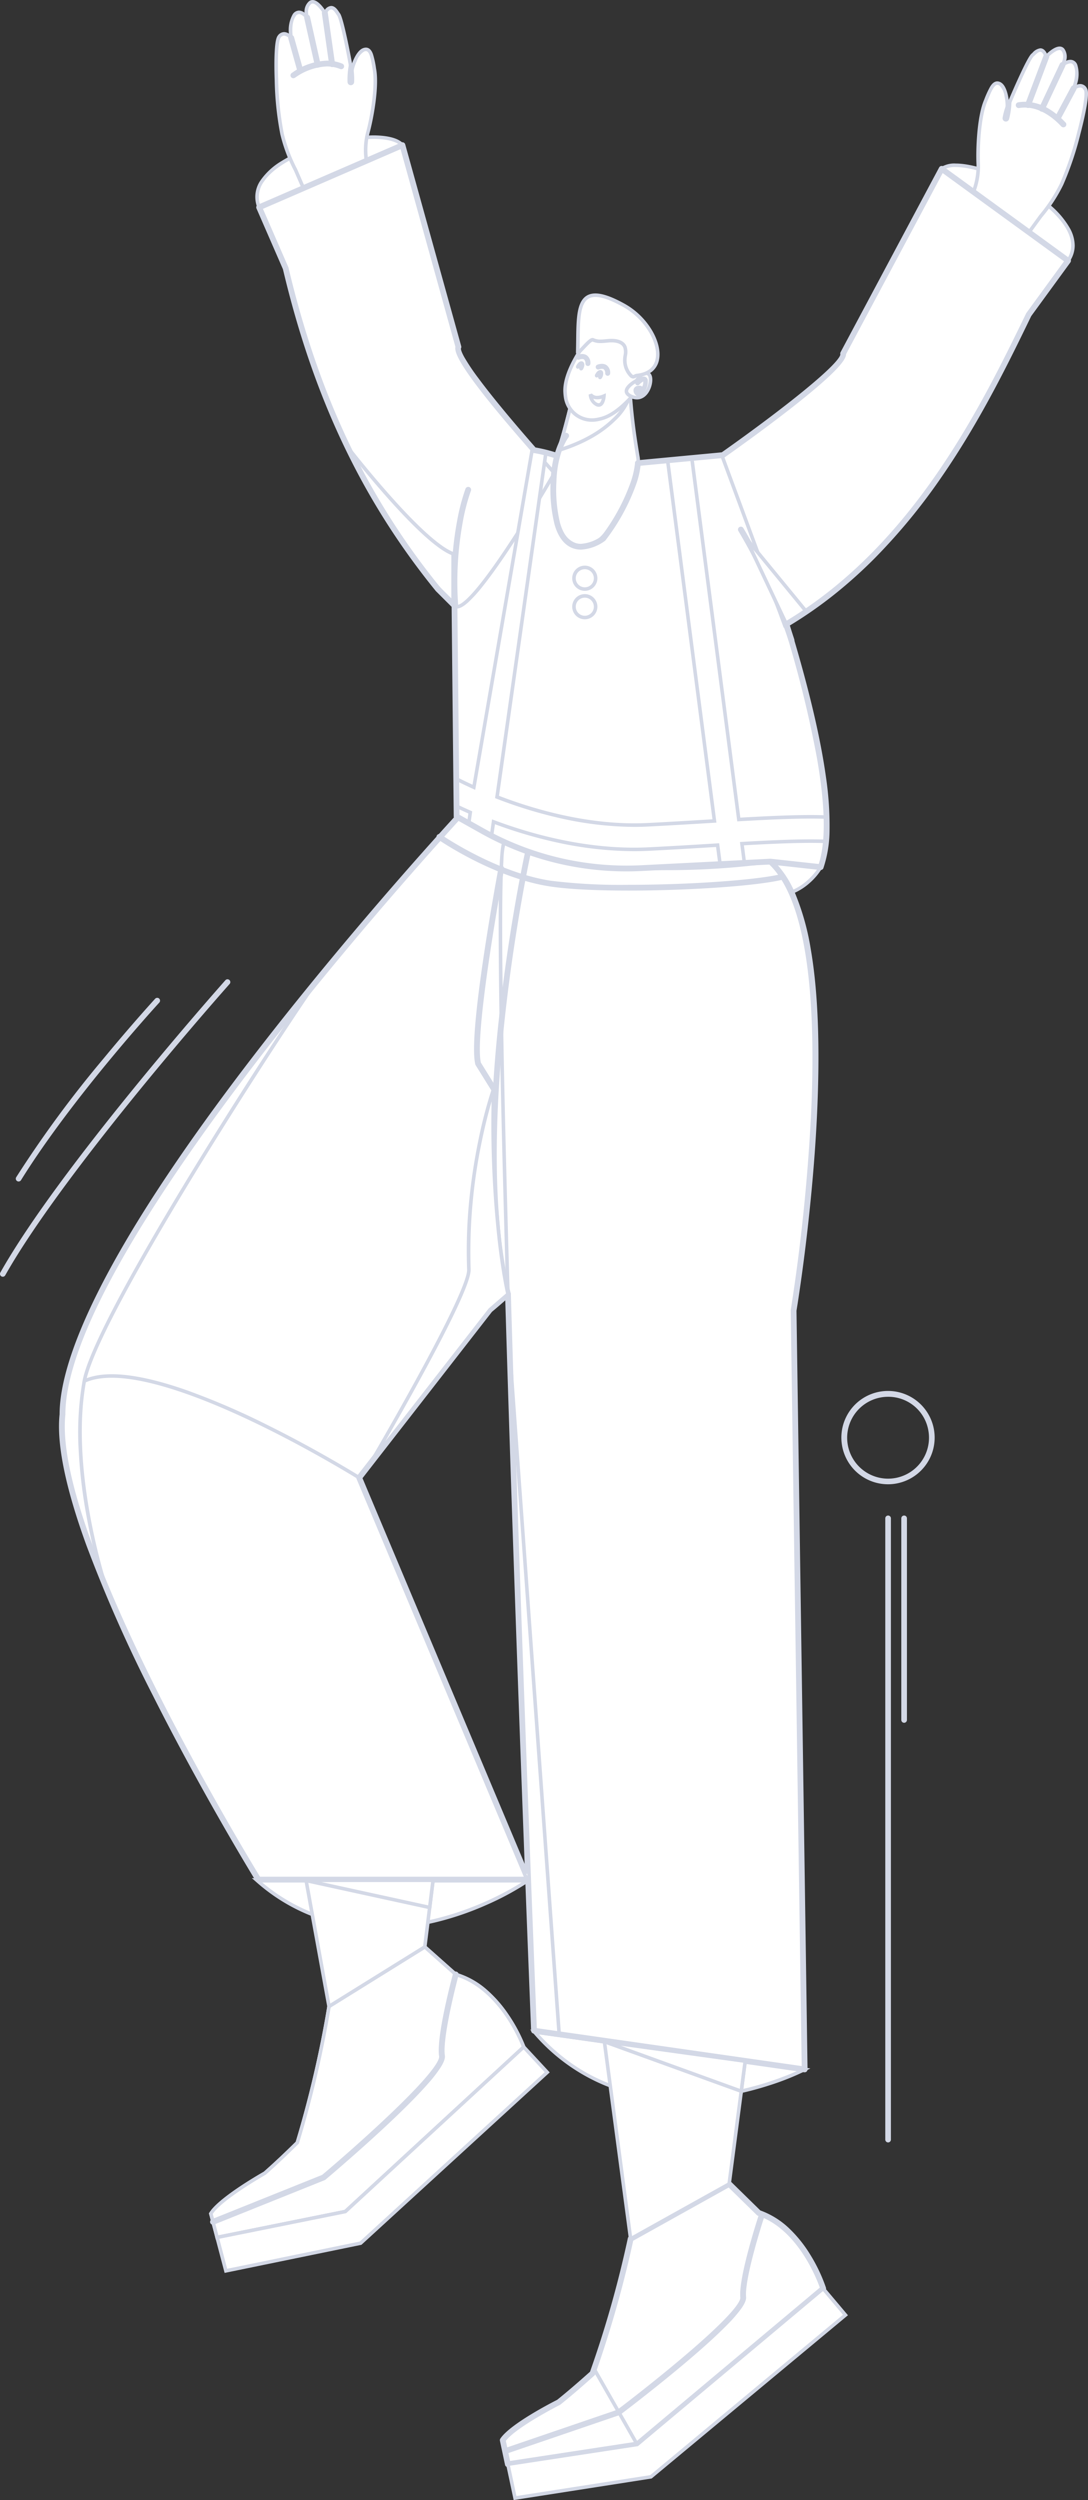 <svg xmlns="http://www.w3.org/2000/svg" width="306.493" height="703.971" viewBox="0 0 306.493 703.971">
  <rect x="0" y="0" width="306.493" height="703.971" fill="#333333" stroke="none"/>
  <g id="Group_18825" data-name="Group 18825" transform="translate(-363.946 0.5)">
    <g id="Group_18524" data-name="Group 18524" transform="translate(601.522 391.722)">
      <path id="Path_53703" data-name="Path 53703" d="M287.9,245.869a12.606,12.606,0,1,1,12.44-14.668h0a12.607,12.607,0,0,1-10.367,14.494A12.373,12.373,0,0,1,287.9,245.869Zm.007-24.631a11.865,11.865,0,0,0-1.967.169,12.019,12.019,0,0,0,1.96,23.875A12.018,12.018,0,0,0,299.766,231.3h0A12.056,12.056,0,0,0,287.908,221.237Z" transform="translate(-275.302 -220.648)" fill="#fff"/>
      <path id="Path_53703_-_Outline" data-name="Path 53703 - Outline" d="M287.9,246.369a13.14,13.14,0,1,1,2.155-.181A12.792,12.792,0,0,1,287.9,246.369Zm.007-24.631a11.525,11.525,0,1,0,11.364,9.644A11.429,11.429,0,0,0,287.908,221.737Z" transform="translate(-275.302 -220.648)" fill="#d3d8e6"/>
    </g>
    <g id="Group_18526" data-name="Group 18526" transform="translate(613.833 426.772)">
      <path id="Path_53705" data-name="Path 53705" d="M280.692,410.651a.3.3,0,0,1-.295-.295V235.448a.294.294,0,1,1,.587,0V410.356A.292.292,0,0,1,280.692,410.651Z" transform="translate(-280.397 -235.153)" fill="#fff"/>
      <path id="Path_53705_-_Outline" data-name="Path 53705 - Outline" d="M280.692,411.151a.8.8,0,0,1-.795-.795V235.448a.794.794,0,1,1,1.587,0V410.356A.794.794,0,0,1,280.692,411.151Z" transform="translate(-280.397 -235.153)" fill="#d3d8e6"/>
    </g>
    <g id="Group_18530" data-name="Group 18530" transform="translate(618.347 426.772)">
      <path id="Path_53709" data-name="Path 53709" d="M282.557,292.487a.294.294,0,0,1-.292-.295V235.448a.294.294,0,1,1,.587,0v56.744A.3.3,0,0,1,282.557,292.487Z" transform="translate(-282.265 -235.153)" fill="#fff"/>
      <path id="Path_53709_-_Outline" data-name="Path 53709 - Outline" d="M282.557,292.987a.8.8,0,0,1-.792-.795V235.448a.794.794,0,1,1,1.587,0v56.744A.8.8,0,0,1,282.557,292.987Z" transform="translate(-282.265 -235.153)" fill="#d3d8e6"/>
    </g>
    <g id="Group_18535" data-name="Group 18535" transform="translate(364.446 275.742)">
      <path id="Path_53714" data-name="Path 53714" d="M177.488,255.418a.275.275,0,0,1-.143-.039.288.288,0,0,1-.111-.4c16.971-30.085,62.88-81.711,63.341-82.231a.293.293,0,0,1,.413-.022.288.288,0,0,1,.024.416c-.462.517-46.327,52.1-63.269,82.125A.3.3,0,0,1,177.488,255.418Z" transform="translate(-177.195 -172.653)" fill="#fff"/>
      <path id="Path_53714_-_Outline" data-name="Path 53714 - Outline" d="M177.488,255.918a.773.773,0,0,1-.393-.106.788.788,0,0,1-.3-1.08c16.745-29.682,61.5-80.172,63.395-82.307l0,0a.774.774,0,0,1,.589-.268.813.813,0,0,1,.524.193.8.8,0,0,1,.277.561.778.778,0,0,1-.206.573c-.249.279-11.8,13.266-25.437,29.975-12.4,15.2-29.023,36.562-37.766,52.058A.8.8,0,0,1,177.488,255.918Z" transform="translate(-177.195 -172.653)" fill="#d3d8e6"/>
    </g>
    <g id="Group_18536" data-name="Group 18536" transform="translate(368.896 280.971)">
      <path id="Path_53715" data-name="Path 53715" d="M179.33,225.535a.273.273,0,0,1-.155-.043.294.294,0,0,1-.094-.406c14.455-23.31,38.838-49.908,39.08-50.174a.3.3,0,0,1,.418-.014.3.3,0,0,1,.019.416c-.244.266-24.593,26.821-39.017,50.084A.3.3,0,0,1,179.33,225.535Z" transform="translate(-179.036 -174.817)" fill="#fff"/>
      <path id="Path_53715_-_Outline" data-name="Path 53715 - Outline" d="M179.33,226.035a.77.77,0,0,1-.422-.121.794.794,0,0,1-.252-1.092A317.346,317.346,0,0,1,203.263,191.4c7.663-9.288,13.83-16.066,14.508-16.808l.036-.039a.821.821,0,0,1,.575-.241.78.78,0,0,1,.539.216.8.8,0,0,1,.049,1.114l0,0c-.253.276-6.287,6.86-14.174,16.4-7.2,8.707-17.343,21.606-24.786,33.611l-.009.014A.8.8,0,0,1,179.33,226.035Z" transform="translate(-179.036 -174.817)" fill="#d3d8e6"/>
    </g>
    <g id="Group_18722" data-name="Group 18722" transform="translate(381.065)">
      <g id="Group_18715" data-name="Group 18715">
        <g id="Group_18632" data-name="Group 18632" transform="translate(198.812 242.111)">
          <path id="Path_53790" data-name="Path 53790" d="M281.605,160.3s-4.983,9.035-15.26,8.008l1.09-9.569Z" transform="translate(-266.345 -158.736)" fill="#fff"/>
          <path id="Path_53790_-_Outline" data-name="Path 53790 - Outline" d="M266.994,158.184l15.411,1.7-.362.656a17.669,17.669,0,0,1-3.484,4.176,16.877,16.877,0,0,1-4.391,2.865,15.22,15.22,0,0,1-6.21,1.307c-.546,0-1.105-.028-1.662-.084l-.5-.05Zm13.762,2.522-12.881-1.419-.975,8.563c.355.024.709.036,1.057.036a14.57,14.57,0,0,0,9.909-3.894A18.023,18.023,0,0,0,280.756,160.707Z" transform="translate(-266.345 -158.736)" fill="#d3d8e6"/>
        </g>
        <g id="Group_18633" data-name="Group 18633" transform="translate(133.455 571.661)">
          <path id="Path_53791" data-name="Path 53791" d="M315.392,305.661s-46.247,23.945-76.093-10.55Z" transform="translate(-239.299 -295.111)" fill="#fff"/>
          <path id="Path_53791_-_Outline" data-name="Path 53791 - Outline" d="M238.051,294.433l78.967,10.949-1.4.723a74.42,74.42,0,0,1-10.259,4.077,88.051,88.051,0,0,1-11.06,2.8,74.935,74.935,0,0,1-13.486,1.272,57.119,57.119,0,0,1-21.377-3.94,53.309,53.309,0,0,1-20.519-14.875Zm75.619,11.494-73.1-10.136c10.483,11.588,24.016,17.461,40.248,17.461a83.986,83.986,0,0,0,32.854-7.325Z" transform="translate(-239.299 -295.111)" fill="#d3d8e6"/>
        </g>
        <g id="Group_18634" data-name="Group 18634" transform="translate(55.154 528.761)">
          <path id="Path_53792" data-name="Path 53792" d="M283.716,277.358s-42.484,30.119-76.82.092Z" transform="translate(-206.896 -277.358)" fill="#fff"/>
          <path id="Path_53792_-_Outline" data-name="Path 53792 - Outline" d="M285.289,276.856l-1.283.91a78.894,78.894,0,0,1-12.4,6.756,83.948,83.948,0,0,1-13.35,4.638A66.577,66.577,0,0,1,242,291.272a52.469,52.469,0,0,1-35.437-13.445l-1-.875ZM242,290.272c11.676,0,22.311-3.618,29.177-6.654a84.317,84.317,0,0,0,10.867-5.758l-73.8.088A51.356,51.356,0,0,0,242,290.272Z" transform="translate(-206.896 -277.358)" fill="#d3d8e6"/>
        </g>
        <g id="Group_18641" data-name="Group 18641" transform="translate(42.274 509.922)">
          <g id="Group_18635" data-name="Group 18635" transform="translate(23.894 37.789)">
            <path id="Path_53793" data-name="Path 53793" d="M211.454,341.84a301.97,301.97,0,0,0,9.4-39.877L247.83,285.2l8.733,7.762c13.071,3.736,19.134,20.41,19.134,20.41l-50.244,46.344Z" transform="translate(-211.454 -285.2)" fill="#fff"/>
            <path id="Path_53793_-_Outline" data-name="Path 53793 - Outline" d="M225.393,360.45,210.9,341.942l.077-.25c3.417-11.028,5.786-21.262,7.171-27.905,1.5-7.2,2.2-11.852,2.21-11.9l.034-.229,27.491-17.082,8.928,7.935a22.968,22.968,0,0,1,8.584,4.836,35.763,35.763,0,0,1,6.05,6.937,44.761,44.761,0,0,1,4.722,8.914l.114.313Zm-13.384-18.712,13.5,17.242,49.6-45.746a45.736,45.736,0,0,0-4.5-8.406c-2.825-4.153-7.578-9.5-14.179-11.386l-.11-.031-8.539-7.589-26.465,16.445c-.16,1.023-.864,5.391-2.183,11.716C217.749,320.6,215.4,330.765,212.009,341.738Z" transform="translate(-211.454 -285.2)" fill="#d3d8e6"/>
          </g>
          <g id="Group_18636" data-name="Group 18636" transform="translate(0 92.186)">
            <path id="Path_53794" data-name="Path 53794" d="M203.328,335.114l-1.762-6.686c2.554-4.258,15.212-11.4,15.212-11.4,3.485-3.067,6.754-6.2,9.905-9.316l12.776,20.117Z" transform="translate(-201.566 -307.711)" fill="#fff"/>
            <path id="Path_53794_-_Outline" data-name="Path 53794 - Outline" d="M202.964,335.7l-1.935-7.346.108-.181c2.54-4.234,14.383-11.006,15.349-11.553,3-2.642,6.13-5.586,9.845-9.261l.441-.436,13.5,21.255Zm-.86-7.188,1.586,6.021,34.956-7.049L226.593,308.5c-3.553,3.5-6.578,6.341-9.485,8.9l-.039.034-.045.026C216.9,317.532,204.8,324.391,202.1,328.51Z" transform="translate(-201.566 -307.711)" fill="#d3d8e6"/>
          </g>
          <g id="Group_18637" data-name="Group 18637" transform="translate(0 37.789)">
            <path id="Path_53795" data-name="Path 53795" d="M270.569,292.962l-8.733-7.762-26.978,16.763a302.956,302.956,0,0,1-8.936,38.352c-2.929,2.878-5.928,5.768-9.144,8.6,0,0-12.658,7.143-15.212,11.4L203.328,367l36.131-7.286L289.7,313.372S283.64,296.7,270.569,292.962Z" transform="translate(-201.566 -285.2)" fill="#fff"/>
            <path id="Path_53795_-_Outline" data-name="Path 53795 - Outline" d="M261.889,284.578l8.928,7.934a22.968,22.968,0,0,1,8.584,4.836,35.764,35.764,0,0,1,6.05,6.937,44.759,44.759,0,0,1,4.722,8.914l.114.313-.245.226L239.7,360.178l-36.731,7.407-1.935-7.346.108-.181c2.54-4.234,14.383-11.005,15.349-11.553,3.252-2.863,6.243-5.753,8.994-8.455a305.329,305.329,0,0,0,8.883-38.159l.034-.228Zm27.225,28.656a45.736,45.736,0,0,0-4.5-8.406c-2.825-4.153-7.578-9.5-14.179-11.386l-.11-.031-8.539-7.589-26.466,16.445a308.52,308.52,0,0,1-8.917,38.194l-.037.122-.091.089c-2.8,2.749-5.843,5.695-9.164,8.617l-.039.034-.045.026c-.124.07-12.223,6.929-14.919,11.048l1.586,6.021,35.532-7.165Z" transform="translate(-201.566 -285.2)" fill="#d3d8e6"/>
          </g>
          <g id="Group_18638" data-name="Group 18638" transform="translate(1.762 65.96)">
            <path id="Path_53796" data-name="Path 53796" d="M202.3,350.488l36.13-7.286,50.244-46.344L295.294,304l-52.565,48.113-37.953,7.8Z" transform="translate(-202.295 -296.858)" fill="#fff"/>
            <path id="Path_53796_-_Outline" data-name="Path 53796 - Outline" d="M204.413,360.489,201.677,350.1l36.513-7.364L288.7,296.152,296,304.025l-53.038,48.546Zm-1.5-9.616,2.225,8.446,37.355-7.672,52.092-47.68-5.943-6.4-49.98,46.1Z" transform="translate(-202.295 -296.858)" fill="#d3d8e6"/>
          </g>
          <g id="Group_18639" data-name="Group 18639" transform="translate(23.361)">
            <path id="Path_53797" data-name="Path 53797" d="M251.414,281.013l-3.271,26.337-26.978,16.763-9.931-54.551Z" transform="translate(-211.233 -269.562)" fill="#fff"/>
            <path id="Path_53797_-_Outline" data-name="Path 53797 - Outline" d="M210.6,268.861l41.366,11.789-3.354,27L220.8,324.926Zm40.268,12.516-39-11.114,9.656,53.038,26.151-16.25Z" transform="translate(-211.233 -269.562)" fill="#d3d8e6"/>
          </g>
          <g id="Group_18640" data-name="Group 18640" transform="translate(0.289 45.224)">
            <path id="Path_53798" data-name="Path 53798" d="M202,358.578a.314.314,0,0,1-.121-.607l31.139-12.5c9.487-7.977,33.833-29.522,33.179-33.879-.829-5.483,3.707-22.353,3.9-23.068a.282.282,0,0,1,.382-.22.3.3,0,0,1,.22.379c-.046.174-4.69,17.457-3.874,22.817.834,5.6-32.036,33.309-33.439,34.486a.387.387,0,0,1-.08.053l-31.185,12.52A.418.418,0,0,1,202,358.578Z" transform="translate(-201.686 -288.277)" fill="#fff"/>
            <path id="Path_53798_-_Outline" data-name="Path 53798 - Outline" d="M202,359.078a.819.819,0,0,1-.749-.484l-.018-.045a.826.826,0,0,1,.457-1.04l31.068-12.472c5.08-4.273,13.419-11.587,20.306-18.223,11.759-11.33,12.756-14.368,12.639-15.148-.354-2.343.175-6.885,1.572-13.5,1.046-4.951,2.2-9.272,2.339-9.769a.809.809,0,0,1,.76-.62.716.716,0,0,1,.279.056.8.8,0,0,1,.444.353.815.815,0,0,1,.086.627l0,.017c-1.726,6.468-4.481,18.506-3.858,22.594.12.8-.277,1.909-1.212,3.383a39.491,39.491,0,0,1-3.582,4.606c-2.662,3.034-6.443,6.853-11.239,11.351-8.47,7.945-17.22,15.3-17.57,15.6a.871.871,0,0,1-.171.117l-.026.014-.028.011-31.229,12.535A.916.916,0,0,1,202,359.078Z" transform="translate(-201.686 -288.277)" fill="#d3d8e6"/>
          </g>
        </g>
        <g id="Group_18648" data-name="Group 18648" transform="translate(124.189 574.389)">
          <g id="Group_18642" data-name="Group 18642" transform="translate(25.06 40.068)">
            <path id="Path_53799" data-name="Path 53799" d="M245.835,367.663a301.909,301.909,0,0,0,11.285-39.384l27.746-15.458,8.351,8.168c12.88,4.355,18.141,21.3,18.141,21.3l-52.394,43.9Z" transform="translate(-245.835 -312.821)" fill="#fff"/>
            <path id="Path_53799_-_Outline" data-name="Path 53799 - Outline" d="M258.869,386.917l-13.594-19.178.089-.246c3.938-10.851,6.791-20.96,8.491-27.531,1.842-7.121,2.765-11.734,2.774-11.78l.045-.227L284.949,312.2l8.537,8.35a22.97,22.97,0,0,1,8.345,5.24,35.761,35.761,0,0,1,5.713,7.218,44.752,44.752,0,0,1,4.291,9.129l.1.318Zm-12.475-19.329,12.664,17.867,51.719-43.332a45.727,45.727,0,0,0-4.1-8.611c-2.624-4.283-7.117-9.85-13.621-12.049l-.108-.036-8.166-7.986L257.564,328.6c-.208,1.014-1.12,5.345-2.738,11.6C253.133,346.747,250.3,356.791,246.394,367.588Z" transform="translate(-245.835 -312.821)" fill="#d3d8e6"/>
          </g>
          <g id="Group_18643" data-name="Group 18643" transform="translate(0.313 92.73)">
            <path id="Path_53800" data-name="Path 53800" d="M237.034,360.874l-1.44-6.764c2.752-4.13,15.736-10.662,15.736-10.662,3.627-2.9,7.042-5.87,10.338-8.835l11.8,20.7Z" transform="translate(-235.594 -334.614)" fill="#fff"/>
            <path id="Path_53800_-_Outline" data-name="Path 53800 - Outline" d="M236.643,361.439l-1.582-7.431.117-.175c2.737-4.107,14.889-10.306,15.881-10.807,3.127-2.5,6.393-5.291,10.275-8.783l.461-.415,12.47,21.873Zm-.515-7.221,1.3,6.091,35.25-5.377L261.541,335.4c-3.712,3.328-6.869,6.019-9.9,8.439l-.041.033-.047.023C251.428,343.959,239.016,350.234,236.128,354.218Z" transform="translate(-235.594 -334.614)" fill="#d3d8e6"/>
          </g>
          <g id="Group_18644" data-name="Group 18644" transform="translate(0 39.751)">
            <path id="Path_53801" data-name="Path 53801" d="M237.215,392.241a.312.312,0,0,1-.307-.247l-1.435-6.761a.293.293,0,0,1,.046-.239c2.764-4.149,15.318-10.5,15.852-10.77,3.349-2.687,6.508-5.459,9.422-8.057a304.834,304.834,0,0,0,10.707-37.76.308.308,0,0,1,.155-.215L299.4,312.734a.3.3,0,0,1,.372.046l8.3,8.124c12.834,4.391,18.225,21.3,18.278,21.473a.3.3,0,0,1-.1.333l-52.4,43.9a.311.311,0,0,1-.152.073l-36.438,5.558Zm-1.1-7.008,1.348,6.341,36.057-5.5,52.165-43.707c-.643-1.9-6.046-16.889-17.88-20.883a.389.389,0,0,1-.118-.073L299.5,313.4l-27.41,15.277a307.578,307.578,0,0,1-10.737,37.782.3.3,0,0,1-.087.126c-2.934,2.619-6.121,5.425-9.56,8.17C251.526,374.852,238.945,381.212,236.113,385.233Zm37.54,1.136h0Z" transform="translate(-235.464 -312.69)" fill="#fff"/>
            <path id="Path_53801_-_Outline" data-name="Path 53801 - Outline" d="M237.3,392.741h-.084a.812.812,0,0,1-.794-.635l0-.008-1.434-6.754a.792.792,0,0,1,.12-.631c2.824-4.231,15.114-10.469,15.994-10.912,3.312-2.659,6.409-5.376,9.265-7.921a302.962,302.962,0,0,0,10.643-37.559.8.8,0,0,1,.388-.556l.016-.009L299.149,312.3a.788.788,0,0,1,.408-.112.8.8,0,0,1,.568.233l8.217,8.045a23.2,23.2,0,0,1,8.339,5.257,36.326,36.326,0,0,1,5.75,7.234,45.994,45.994,0,0,1,4.4,9.262.8.8,0,0,1-.255.875l-52.385,43.889a.807.807,0,0,1-.367.185l-.042.008Zm-.65-7.393,1.2,5.66L273.3,385.6,325.1,342.2c-.977-2.746-6.37-16.507-17.454-20.248l-.034-.013a.873.873,0,0,1-.265-.167l-.009-.009-7.918-7.749L272.533,329a312.154,312.154,0,0,1-10.706,37.618.8.8,0,0,1-.23.34c-2.96,2.643-6.172,5.466-9.578,8.185l-.032.026-.036.02-.141.074c-2.484,1.284-5.041,2.712-7.2,4.023C240.546,381.749,237.8,383.84,236.649,385.349Z" transform="translate(-235.464 -312.69)" fill="#d3d8e6"/>
          </g>
          <g id="Group_18645" data-name="Group 18645" transform="translate(1.754 69.534)">
            <path id="Path_53802" data-name="Path 53802" d="M236.19,374.471l36.437-5.558,52.394-43.9,6.277,7.445-54.8,45.556L238.22,384Z" transform="translate(-236.19 -325.015)" fill="#fff"/>
            <path id="Path_53802_-_Outline" data-name="Path 53802 - Outline" d="M237.829,384.562l-2.238-10.505,36.822-5.616,52.668-44.129L332,332.523l-.387.322-54.9,45.644Zm-1.039-9.676,1.82,8.542,37.678-5.885,54.3-45.146-5.631-6.679-52.119,43.669Z" transform="translate(-236.19 -325.015)" fill="#d3d8e6"/>
          </g>
          <g id="Group_18646" data-name="Group 18646" transform="translate(28.948)">
            <path id="Path_53803" data-name="Path 53803" d="M287.109,301.74l-4.522,34.567-27.746,15.46-7.4-55.527Z" transform="translate(-247.444 -296.24)" fill="#fff"/>
            <path id="Path_53803_-_Outline" data-name="Path 53803 - Outline" d="M246.861,295.655l40.808,5.659-4.619,35.308-28.607,15.94Zm39.688,6.513-38.523-5.342,7.214,54.147,26.884-14.98Z" transform="translate(-247.444 -296.24)" fill="#d3d8e6"/>
          </g>
          <g id="Group_18647" data-name="Group 18647" transform="translate(0.88 48.95)">
            <path id="Path_53804" data-name="Path 53804" d="M236.146,383.093a.316.316,0,0,1-.3-.213.323.323,0,0,1,.2-.4l31.748-10.843c9.893-7.469,35.327-27.705,34.9-32.089-.534-5.524,4.884-22.133,5.111-22.841a.33.33,0,0,1,.4-.2.321.321,0,0,1,.2.4c-.06.167-5.6,17.189-5.084,22.575.556,5.638-33.729,31.586-35.194,32.688a.343.343,0,0,1-.087.048l-31.794,10.862A.485.485,0,0,1,236.146,383.093Z" transform="translate(-235.829 -316.497)" fill="#fff"/>
            <path id="Path_53804_-_Outline" data-name="Path 53804 - Outline" d="M236.146,383.593a.814.814,0,0,1-.772-.542l0-.012a.826.826,0,0,1,.5-1.029l.008,0,31.672-10.817c5.295-4,14-10.865,21.23-17.132,12.332-10.7,13.486-13.676,13.409-14.461-.224-2.315.513-6.7,2.189-13.045,1.158-4.379,2.426-8.4,2.918-9.919l.031-.1a.819.819,0,0,1,.78-.541.918.918,0,0,1,.2.022l.047.013a.821.821,0,0,1,.521,1.028l-.006.019c-.01.029-1.424,4.354-2.764,9.353-1.706,6.368-2.5,10.864-2.293,13,.079.806-.373,1.891-1.382,3.315a39.345,39.345,0,0,1-3.816,4.413c-2.816,2.891-6.792,6.507-11.816,10.747-8.909,7.518-18.093,14.447-18.371,14.656a.83.83,0,0,1-.194.112l-.037.014-31.822,10.872-.029.006A.968.968,0,0,1,236.146,383.593Z" transform="translate(-235.829 -316.497)" fill="#d3d8e6"/>
          </g>
        </g>
        <g id="Group_18649" data-name="Group 18649" transform="translate(0.483 228.709)">
          <path id="Path_53805" data-name="Path 53805" d="M382.306,178c1.143-7.182,1.725-10.4,1.385-11.413l-87.163-13.4S184.272,273.925,184.272,322.279l83.579,17.8L304.7,292.767S372.923,236.924,382.306,178Z" transform="translate(-184.272 -153.19)" fill="#fff"/>
          <path id="Path_53805_-_Outline" data-name="Path 53805 - Outline" d="M296.342,152.656l87.726,13.488.1.289c.34,1.013-.049,3.439-.989,9.3q-.176,1.1-.376,2.351c-2.15,13.5-7.581,27.952-16.144,42.957a241.724,241.724,0,0,1-26.291,36.765,333.833,333.833,0,0,1-24.515,25.68c-6.131,5.769-10.319,9.245-10.788,9.633l-37.008,47.521-84.281-17.954v-.4c0-5.827,1.634-13,4.857-21.329a187.276,187.276,0,0,1,12.75-25.742C210.7,259.159,223.7,240.347,240,219.3c14.5-18.724,29-35.792,38.606-46.814,10.409-11.942,17.48-19.557,17.551-19.632Zm86.931,14.378-86.558-13.309c-1.164,1.259-7.873,8.541-17.354,19.42-9.6,11.012-24.08,28.065-38.569,46.769-16.28,21.016-29.249,39.79-38.548,55.8-11.451,19.714-17.326,35.242-17.468,46.162l82.875,17.655,36.691-47.115.043-.036c.043-.035,4.333-3.557,10.793-9.635a332.819,332.819,0,0,0,24.439-25.6c16.585-19.405,37.368-48.9,42.2-79.216q.2-1.255.376-2.352C382.941,170.886,383.387,168.1,383.273,167.033Z" transform="translate(-184.272 -153.19)" fill="#d3d8e6"/>
        </g>
        <g id="Group_18650" data-name="Group 18650" transform="translate(123.855 236.662)">
          <path id="Path_53806" data-name="Path 53806" d="M236.587,156.493c-5.382-2.31,8.2,334.629,8.2,334.629L321.02,502.03,317.914,288.3s17.551-104.2-6.542-126.373C311.373,161.93,265.307,168.81,236.587,156.493Z" transform="translate(-235.326 -156.481)" fill="#fff"/>
          <path id="Path_53806_-_Outline" data-name="Path 53806 - Outline" d="M236.533,155.981a.634.634,0,0,1,.252.052c11.314,4.852,26.6,7.312,45.427,7.312a221.192,221.192,0,0,0,29.088-1.91l.237-.035.176.162c2.932,2.7,5.4,6.733,7.329,11.993a83.9,83.9,0,0,1,4.014,17.41c1.546,11.432,1.924,25.728,1.123,42.492-.712,14.9-2.242,29.044-3.4,38.282-1.2,9.574-2.262,16-2.361,16.6l3.113,214.267L244.3,491.558l-.017-.416c-.033-.824-3.352-83.318-6.027-165.377-1.572-48.2-2.617-86.814-3.108-114.78-.292-16.608-.388-29.6-.287-38.605.055-4.848.167-8.64.336-11.271.243-3.791.554-4.6.853-4.914A.665.665,0,0,1,236.533,155.981Zm45.678,8.364a168.137,168.137,0,0,1-23.278-1.5,89.816,89.816,0,0,1-22.238-5.764,21.815,21.815,0,0,0-.515,4.387c-.162,2.685-.27,6.523-.321,11.408-.094,9.1.009,22.146.3,38.781.5,28.022,1.546,66.6,3.115,114.677,2.574,78.845,5.733,157.914,5.991,164.351l75.242,10.766-3.1-213.187.008-.045c.011-.065,1.111-6.624,2.364-16.616,1.157-9.22,2.684-23.333,3.394-38.2.8-16.7.422-30.935-1.116-42.306-1.891-13.98-5.543-23.612-10.856-28.636A224.674,224.674,0,0,1,282.211,164.346Z" transform="translate(-235.326 -156.481)" fill="#d3d8e6"/>
        </g>
        <g id="Group_18651" data-name="Group 18651" transform="translate(126.461 379.849)">
          <path id="Path_53807" data-name="Path 53807" d="M236.4,215.735,250.358,408.3l-7.1-1.114Z" transform="translate(-236.404 -215.735)" fill="#fff"/>
          <path id="Path_53807_-_Outline" data-name="Path 53807 - Outline" d="M236.9,215.7l14,193.2-8.129-1.276-.015-.412L235.9,215.753Zm12.91,192.012L237.883,243.055l5.86,163.7Z" transform="translate(-236.404 -215.735)" fill="#d3d8e6"/>
        </g>
        <g id="Group_18652" data-name="Group 18652" transform="translate(0.312 386.954)">
          <path id="Path_53808" data-name="Path 53808" d="M184.372,229.52c-3.738,35.329,55.176,130.962,55.176,130.962h76l-47.6-113.157S187.791,197.233,184.372,229.52Z" transform="translate(-184.201 -218.675)" fill="#fff"/>
          <path id="Path_53808_-_Outline" data-name="Path 53808 - Outline" d="M198.272,218.175h0c5.492,0,12.593,1.517,21.105,4.506a206.752,206.752,0,0,1,22.89,9.872c14.3,7.091,25.829,14.276,25.944,14.347l.134.084.061.146L316.3,360.982H239.269l-.146-.238c-.147-.239-14.9-24.251-29.011-52.27a399.085,399.085,0,0,1-19.166-43.418,151.149,151.149,0,0,1-5.765-19.663,53.074,53.074,0,0,1-1.305-15.926c.414-3.906,1.958-6.843,4.59-8.728C190.84,219.038,194.14,218.175,198.272,218.175Zm69.28,29.49c-1.329-.822-12.308-7.563-25.732-14.22-18.821-9.334-33.878-14.269-43.543-14.27h0c-8.279,0-12.662,3.4-13.4,10.4-.845,7.982,1.516,19.806,7.016,35.143A398.063,398.063,0,0,0,211,308.019c13.337,26.489,27.255,49.393,28.826,51.964h74.966Z" transform="translate(-184.201 -218.675)" fill="#d3d8e6"/>
        </g>
        <g id="Group_18653" data-name="Group 18653" transform="translate(0.313 275.553)">
          <path id="Path_53809" data-name="Path 53809" d="M256.091,172.575c-32.154,39.321-71.719,93.538-71.719,122.243-1.22,11.546,4.265,29.539,12.182,48.526-.019-.106-10.765-32.217-6.046-57.868C193.714,268.056,240.251,195.452,256.091,172.575Z" transform="translate(-184.202 -172.575)" fill="#fff"/>
          <path id="Path_53809_-_Outline" data-name="Path 53809 - Outline" d="M255.7,172.258l.8.6c-8.494,12.268-24.107,36.291-37.513,58.471-11.812,19.543-26.257,44.817-27.99,54.236-4.415,24,4.916,54.153,6,57.513a1.19,1.19,0,0,1,.051.175l-.953.282a217.443,217.443,0,0,1-9.539-27.117c-2.354-8.863-3.256-16.139-2.681-21.627C183.9,266.092,222.944,212.32,255.7,172.258Zm-62.2,162.108c-.806-3.225-1.678-7.107-2.449-11.4a140.943,140.943,0,0,1-2.13-18.267,85.7,85.7,0,0,1,1.089-19.312c1.761-9.568,16.263-34.958,28.118-54.573,10.433-17.261,22.2-35.642,30.921-48.737-16.5,20.666-30.088,39.425-40.458,55.868-15.743,24.962-23.725,44.1-23.725,56.874v.026l0,.026C183.946,303.6,186.85,316.864,193.506,334.366Z" transform="translate(-184.202 -172.575)" fill="#d3d8e6"/>
        </g>
        <g id="Group_18654" data-name="Group 18654" transform="translate(0 228.389)">
          <path id="Path_53810" data-name="Path 53810" d="M393.623,507.192h-.048l-76.233-10.908a.322.322,0,0,1-.268-.3c0-.167-.681-16.836-1.643-42.235h-75.7a.309.309,0,0,1-.268-.147c-.145-.239-14.9-24.245-29.008-52.257-13.027-25.881-28.152-60.582-26.214-78.906,0-13.8,9.746-42.886,56.191-102.839,27.753-35.824,55.865-66.132,56.145-66.432a.289.289,0,0,1,.283-.1l87.163,13.4a.339.339,0,0,1,.167.082c10.062,9.262,14.238,33.4,12.406,71.748a526.566,526.566,0,0,1-5.773,54.908l3.115,213.666a.322.322,0,0,1-.109.239A.306.306,0,0,1,393.623,507.192Zm-75.929-11.5L393.3,506.517,390.2,293.16c.181-1.095,17.218-104.137-6.365-126.083l-86.9-13.361c-4.135,4.466-112.063,121.745-112.063,168.751-1.926,18.206,13.16,52.786,26.154,78.587,13.508,26.838,27.613,49.985,28.882,52.063h75.351L267.849,340.393a.3.3,0,0,1,.041-.314l36.844-47.32c.068-.068,1.984-1.636,5.111-4.422a.314.314,0,0,1,.522.227c1.677,56.981,4.014,121.1,5.679,164.856C316.955,477.256,317.6,493.464,317.694,495.694ZM268.5,340.321l46.851,111.4c-1.65-43.533-3.934-106.393-5.592-162.463-2.839,2.518-4.555,3.927-4.577,3.941Z" transform="translate(-184.072 -153.057)" fill="#fff"/>
          <path id="Path_53810_-_Outline" data-name="Path 53810 - Outline" d="M393.623,507.692h-.084l-.035-.005-76.251-10.911a.82.82,0,0,1-.679-.77V496c0-.032-.019-.489-.05-1.247-.513-12.823-1.043-26.447-1.575-40.5H239.731a.805.805,0,0,1-.7-.392l-.025-.041c-1.553-2.538-15.563-25.571-29-52.247a403.6,403.6,0,0,1-18.742-42.34c-5.865-16.117-8.4-28.5-7.525-36.817.012-13.913,9.8-43.094,56.3-103.119,27.553-35.565,55.658-65.912,56.17-66.462a.812.812,0,0,1,.594-.272.691.691,0,0,1,.163.019l87.157,13.4a.836.836,0,0,1,.411.208,28.5,28.5,0,0,1,6.559,9.894,69.977,69.977,0,0,1,4.255,15.353c2.074,11.995,2.663,27.771,1.75,46.889-.706,14.766-2.229,28.862-3.383,38.087-1.213,9.7-2.28,16.182-2.389,16.834l3.114,213.629a.822.822,0,0,1-.274.61A.8.8,0,0,1,393.623,507.692Zm-75.446-12.434,74.616,10.682L389.7,293.123l.007-.044a528.979,528.979,0,0,0,5.723-55.164c.772-16.574.395-30.693-1.121-41.966-1.868-13.889-5.468-23.443-10.7-28.4l-86.489-13.3c-2.716,2.943-30.242,32.918-57.372,68.193-15.867,20.63-28.489,39.034-37.516,54.7-11.189,19.421-16.862,34.668-16.862,45.32v.026l0,.026c-1.913,18.085,13.139,52.567,26.1,78.309,12.736,25.3,25.842,47.071,28.716,51.788H314.5L267.391,340.593a.8.8,0,0,1,.109-.826l36.859-47.339.022-.022c.028-.028.061-.056.306-.262.643-.54,2.352-1.976,4.826-4.18h0a.822.822,0,0,1,.544-.208.778.778,0,0,1,.332.074.807.807,0,0,1,.478.725c1.678,57.012,4.014,121.113,5.678,164.845C317.388,475.48,318.028,491.606,318.177,495.258Zm-2.921-43.429.252.6-.025-.649ZM269.074,340.4l45.673,108.595c-1.616-42.727-3.832-103.9-5.456-158.658-2.025,1.78-3.4,2.925-3.746,3.209Z" transform="translate(-184.072 -153.057)" fill="#d3d8e6"/>
        </g>
        <g id="Group_18655" data-name="Group 18655" transform="translate(121.672 238.964)">
          <path id="Path_53811" data-name="Path 53811" d="M238.732,282.687a.318.318,0,0,1-.307-.242c-11.531-45.913,5.5-123.971,5.676-124.754a.294.294,0,0,1,.375-.239.311.311,0,0,1,.242.375c-.174.781-17.184,78.7-5.679,124.471a.321.321,0,0,1-.234.382A.222.222,0,0,1,238.732,282.687Z" transform="translate(-234.423 -157.433)" fill="#fff"/>
          <path id="Path_53811_-_Outline" data-name="Path 53811 - Outline" d="M238.732,283.187a.82.82,0,0,1-.79-.615v-.005c-2.641-10.517-3.993-23.6-4.017-38.873a363.757,363.757,0,0,1,2.455-40.6c2.828-25.254,7.057-44.689,7.235-45.5l0-.013a.809.809,0,0,1,.769-.638.738.738,0,0,1,.235.039.811.811,0,0,1,.585.966c-.042.19-4.366,19.946-7.209,45.308-2.576,22.983-4.4,55.333,1.528,78.93l0,.009a.822.822,0,0,1-.573.972A.7.7,0,0,1,238.732,283.187Z" transform="translate(-234.423 -157.433)" fill="#d3d8e6"/>
        </g>
        <g id="Group_18656" data-name="Group 18656" transform="translate(55.292 38.116)">
          <path id="Path_53812" data-name="Path 53812" d="M247.915,76.584s-33.471,34.672-40.375,17.5C201.641,79.419,242.016,69.68,247.915,76.584Z" transform="translate(-206.953 -74.318)" fill="#fff"/>
          <path id="Path_53812_-_Outline" data-name="Path 53812 - Outline" d="M239.6,73.818c3.014,0,6.969.424,8.692,2.441l.3.345-.315.327a153.277,153.277,0,0,1-12.309,11.179,81.976,81.976,0,0,1-11.051,7.7c-4.186,2.352-7.75,3.545-10.595,3.545-3.45,0-5.887-1.711-7.244-5.086a8.165,8.165,0,0,1,1-8,19.013,19.013,0,0,1,5.665-5.156,42.266,42.266,0,0,1,8.161-3.909A55.09,55.09,0,0,1,239.6,73.818Zm7.611,2.767c-1.307-1.143-3.977-1.767-7.611-1.767a54.041,54.041,0,0,0-17.361,3.33c-6.389,2.325-11.126,5.41-13.339,8.685A7.217,7.217,0,0,0,208,93.9c1.207,3,3.273,4.459,6.316,4.459,2.67,0,6.069-1.149,10.1-3.414a80.954,80.954,0,0,0,10.908-7.606A154.013,154.013,0,0,0,247.213,76.586Z" transform="translate(-206.953 -74.318)" fill="#d3d8e6"/>
        </g>
        <g id="Group_18670" data-name="Group 18670" transform="translate(60.674)">
          <g id="Group_18658" data-name="Group 18658">
            <g id="Group_18657" data-name="Group 18657">
              <path id="Path_53813" data-name="Path 53813" d="M234.772,104.217a20.121,20.121,0,0,1,.191-8.666c1.179-4.311,2.74-13.015,1.921-17.851-.614-3.61-.993-6.384-3.052-5.63s-3.6,5.964-3.364,6.483-2.624-15.115-3.729-16.48c-.529-.657-1.866-3.6-3.842-.37,0,0-2.571-4.338-4.219-2.847s-.768,4.159-.768,4.159-2.141-2.912-3.683-.616-.812,6.329-.812,6.329-1.9-2.388-3.424-.29-.713,21.147.855,27.345a44.3,44.3,0,0,0,3.794,10.106l2.8,6.433Z" transform="translate(-209.18 -58.545)" fill="#fff"/>
              <path id="Path_53813_-_Outline" data-name="Path 53813 - Outline" d="M217.185,112.992l-2.993-6.88a44.705,44.705,0,0,1-3.83-10.206,88.682,88.682,0,0,1-1.6-15.314c-.109-3.041-.108-5.77,0-7.893.172-3.3.552-4.18.822-4.554a2.249,2.249,0,0,1,1.84-1.069,2.571,2.571,0,0,1,1.348.432,9.1,9.1,0,0,1,1.038-5.387,2.15,2.15,0,0,1,1.8-1.1,2.73,2.73,0,0,1,1.559.577,3.892,3.892,0,0,1,1.167-3.109,1.615,1.615,0,0,1,1.109-.441c.807,0,1.714.591,2.7,1.757.3.358.562.714.762,1a2.327,2.327,0,0,1,1.783-1.088c1.071,0,1.788,1.08,2.216,1.725.085.129.166.25.221.318.178.22.722.893,2.214,7.942.471,2.224.911,4.505,1.216,6.188.138-.376.3-.767.476-1.154.55-1.193,1.452-2.706,2.626-3.135a2.342,2.342,0,0,1,.8-.155c1.329,0,1.834,1.408,2,1.871a24.731,24.731,0,0,1,.845,3.88l.071.42c.839,4.951-.74,13.709-1.932,18.066a19.774,19.774,0,0,0-.186,8.423l.089.393-.365.171Zm-5.759-44.917a1.3,1.3,0,0,0-1.03.656c-.5.694-.894,4.619-.635,11.824a89.2,89.2,0,0,0,1.571,15.1,44.306,44.306,0,0,0,3.744,9.981l.013.023.011.025,2.593,5.962,16.513-7.721a20.386,20.386,0,0,1,.275-8.511c1.256-4.591,2.679-13.1,1.91-17.635l-.071-.421c-.446-2.639-.831-4.918-1.859-4.918a1.357,1.357,0,0,0-.457.094,4.979,4.979,0,0,0-2.061,2.615,12.1,12.1,0,0,0-.989,3.086c.041.3.055.478-.1.653l-.149.172h-.229a.508.508,0,0,1-.464-.306,1.016,1.016,0,0,1-.065-.493c-.166-1.154-.835-4.823-1.584-8.359-1.338-6.322-1.879-7.355-2.014-7.521-.084-.1-.173-.238-.276-.393-.317-.478-.849-1.278-1.383-1.278-.39,0-.876.443-1.368,1.248l-.433.708-.423-.714c-.669-1.126-2.079-2.914-3.015-2.914a.628.628,0,0,0-.438.183c-1.385,1.253-.637,3.608-.629,3.632l-.878.452c-.266-.36-1.125-1.294-1.89-1.294a1.211,1.211,0,0,0-.974.661c-1.409,2.1-.742,5.923-.735,5.961l-.883.4A2.553,2.553,0,0,0,211.426,68.076Z" transform="translate(-209.18 -58.545)" fill="#d3d8e6"/>
            </g>
          </g>
          <g id="Group_18661" data-name="Group 18661" transform="translate(13.375 2.822)">
            <g id="Group_18660" data-name="Group 18660">
              <g id="Group_18659" data-name="Group 18659">
                <path id="Path_53814" data-name="Path 53814" d="M217.017,74.768a.333.333,0,0,1-.254-.278L214.719,60.1a.343.343,0,0,1,.288-.389.35.35,0,0,1,.384.29l2.044,14.388a.345.345,0,0,1-.288.389A.388.388,0,0,1,217.017,74.768Z" transform="translate(-214.715 -59.713)" fill="#fff"/>
                <path id="Path_53814_-_Outline" data-name="Path 53814 - Outline" d="M217.117,75.281a.847.847,0,0,1-.229-.03.834.834,0,0,1-.621-.694l-2.044-14.382a.843.843,0,0,1,.705-.956l.045,0a.846.846,0,0,1,.911.72l2.044,14.387a.848.848,0,0,1-.706.953l-.025,0h-.026Z" transform="translate(-214.715 -59.713)" fill="#d3d8e6"/>
              </g>
            </g>
          </g>
          <g id="Group_18664" data-name="Group 18664" transform="translate(8.392 4.128)">
            <g id="Group_18663" data-name="Group 18663">
              <g id="Group_18662" data-name="Group 18662">
                <path id="Path_53815" data-name="Path 53815" d="M215.874,74.174a.337.337,0,0,1-.249-.256l-2.963-13.25a.336.336,0,0,1,.259-.4.327.327,0,0,1,.4.259l2.963,13.247a.338.338,0,0,1-.259.406A.3.3,0,0,1,215.874,74.174Z" transform="translate(-212.653 -60.253)" fill="#fff"/>
                <path id="Path_53815_-_Outline" data-name="Path 53815 - Outline" d="M215.961,74.686a.86.86,0,0,1-.208-.026l-.007,0a.833.833,0,0,1-.609-.634L212.175,60.78a.822.822,0,0,1,.1-.622.843.843,0,0,1,.52-.377.811.811,0,0,1,.208-.027.834.834,0,0,1,.808.664l2.962,13.242a.826.826,0,0,1-.1.625.843.843,0,0,1-.519.376A.749.749,0,0,1,215.961,74.686Z" transform="translate(-212.653 -60.253)" fill="#d3d8e6"/>
              </g>
            </g>
          </g>
          <g id="Group_18667" data-name="Group 18667" transform="translate(3.893 9.846)">
            <g id="Group_18666" data-name="Group 18666">
              <g id="Group_18665" data-name="Group 18665">
                <path id="Path_53816" data-name="Path 53816" d="M213.6,72.432a.327.327,0,0,1-.244-.242l-2.554-9.144a.339.339,0,1,1,.655-.176l2.554,9.144a.339.339,0,0,1-.237.416A.385.385,0,0,1,213.6,72.432Z" transform="translate(-210.791 -62.62)" fill="#fff"/>
                <path id="Path_53816_-_Outline" data-name="Path 53816 - Outline" d="M213.685,72.94a.889.889,0,0,1-.188-.02l-.015,0a.831.831,0,0,1-.606-.6l-2.552-9.135a.821.821,0,0,1,.07-.63.846.846,0,0,1,.51-.4l.021-.005a.9.9,0,0,1,.205-.024.821.821,0,0,1,.813.622l2.552,9.137a.823.823,0,0,1-.075.631.837.837,0,0,1-.508.4l-.014,0A.88.88,0,0,1,213.685,72.94Z" transform="translate(-210.791 -62.62)" fill="#d3d8e6"/>
              </g>
            </g>
          </g>
          <g id="Group_18669" data-name="Group 18669" transform="translate(20.604 17.592)">
            <g id="Group_18668" data-name="Group 18668">
              <path id="Path_53817" data-name="Path 53817" d="M218.13,65.825l.092.488c0,.031.362.834.353,4.49a.445.445,0,0,1-.437.43.43.43,0,0,1-.43-.433A21.387,21.387,0,0,1,218.13,65.825Z" transform="translate(-217.707 -65.825)" fill="#fff"/>
              <path id="Path_53817_-_Outline" data-name="Path 53817 - Outline" d="M217.648,65.692l.973.041.088.47a19.029,19.029,0,0,1,.365,4.6l0,.039a.942.942,0,0,1-.927.89h-.009a.93.93,0,0,1-.93-.938A21.687,21.687,0,0,1,217.648,65.692Z" transform="translate(-217.707 -65.825)" fill="#d3d8e6"/>
            </g>
          </g>
        </g>
        <g id="Group_18671" data-name="Group 18671" transform="translate(110.532 125.656)">
          <path id="Path_53818" data-name="Path 53818" d="M306.88,112.445s36.291,89.3,26.473,116.115L319.182,227l-36.38,1.837A83.105,83.105,0,0,1,238,218.338l-7.2-4.033-.979-97.474c-.039-3.714,12.991-9.422,28.971-4.161l23.087,2.124Z" transform="translate(-229.813 -110.544)" fill="#fff"/>
          <path id="Path_53818_-_Outline" data-name="Path 53818 - Outline" d="M245.9,110.044a41.664,41.664,0,0,1,12.984,2.133l22.984,2.115,25.332-2.379.14.344c.091.223,9.171,22.64,16.933,48.045a311.93,311.93,0,0,1,9.575,38.722,112.035,112.035,0,0,1,1.682,16.844,37.2,37.2,0,0,1-1.712,12.865l-.135.368-14.52-1.6-36.34,1.835c-1.4.07-2.814.106-4.212.106a83.6,83.6,0,0,1-40.864-10.667l-7.456-4.175,0-.29-.979-97.474a3.34,3.34,0,0,1,1.136-2.289C232.668,112.306,238.306,110.044,245.9,110.044Zm35.969,5.252-23.19-2.134-.054-.018a40.683,40.683,0,0,0-12.725-2.1,31.56,31.56,0,0,0-9.336,1.33,13.574,13.574,0,0,0-5.407,2.876,2.407,2.407,0,0,0-.847,1.575l.976,97.185,6.951,3.892a82.783,82.783,0,0,0,40.376,10.539c1.381,0,2.782-.035,4.162-.1L319.2,226.5l.04,0,13.777,1.518c2.078-6.061,2.028-15.756-.148-28.829a310.914,310.914,0,0,0-9.544-38.59c-7.224-23.645-15.592-44.7-16.767-47.623Z" transform="translate(-229.813 -110.544)" fill="#d3d8e6"/>
        </g>
        <g id="Group_18687" data-name="Group 18687" transform="translate(138.653 82.624)">
          <g id="Group_18674" data-name="Group 18674" transform="translate(0 27.687)">
            <g id="Group_18673" data-name="Group 18673">
              <g id="Group_18672" data-name="Group 18672">
                <path id="Path_53819" data-name="Path 53819" d="M247.26,104.266c-1.508,6.438-3.92,15.743-4.959,17.4,0,0-4.809,25.791,8.431,25.646,5.86-.063,15.789-17.94,14.663-25.1-.479-3.04-1.6-9.212-2.223-18.02Z" transform="translate(-241.45 -104.194)" fill="#fff"/>
                <path id="Path_53819_-_Outline" data-name="Path 53819 - Outline" d="M263.638,103.692l.033.467c.538,7.665,1.457,13.3,2.006,16.663.081.5.151.926.212,1.314.384,2.44-.418,6.164-2.258,10.486A44.581,44.581,0,0,1,257.1,143.51c-1.648,1.949-4.091,4.278-6.365,4.3h-.116a7.812,7.812,0,0,1-6.3-2.865,14.62,14.62,0,0,1-2.788-6.586,37.324,37.324,0,0,1-.581-7.689,61.527,61.527,0,0,1,.853-9.1l.017-.094.051-.081c.9-1.427,3.141-9.757,4.9-17.247l.09-.384Zm-13.017,43.12h.105c1.48-.016,3.473-1.418,5.612-3.948,4.6-5.44,9.343-15.611,8.562-20.572-.061-.385-.13-.813-.211-1.308-.541-3.314-1.438-8.815-1.983-16.287l-15.051.069c-1.327,5.631-3.735,15.084-4.879,17.079a60.948,60.948,0,0,0-.821,8.86c-.1,6.307.984,11.012,3.139,13.605A6.853,6.853,0,0,0,250.621,146.812Z" transform="translate(-241.45 -104.194)" fill="#d3d8e6"/>
              </g>
            </g>
          </g>
          <g id="Group_18675" data-name="Group 18675" transform="translate(1.487 27.687)">
            <path id="Path_53820" data-name="Path 53820" d="M242.079,120.14l-.014.072c15.381-4.736,19.537-13.032,20.272-15.6-.01-.15-.027-.271-.036-.423l-15.913.072c0,.116-.128.6-.295,1.237C244.856,110.69,243.186,117.1,242.079,120.14Z" transform="translate(-242.065 -104.194)" fill="#fff"/>
            <path id="Path_53820_-_Outline" data-name="Path 53820 - Outline" d="M241.41,120.938l.187-.933.013-.036c1.109-3.045,2.792-9.529,4-14.582l0-.011c.173-.655.266-1.038.279-1.139l.019-.468,16.862-.077.03.471c0,.069.011.132.017.2s.014.141.019.223l.006.087-.024.083a17.409,17.409,0,0,1-4.775,7.2c-3.821,3.737-9.147,6.675-15.831,8.733Zm5.168-15.312c-1.107,4.64-2.617,10.486-3.726,13.813,6.093-1.991,10.964-4.746,14.491-8.2a16.922,16.922,0,0,0,4.446-6.546l-14.992.068C246.752,104.959,246.682,105.231,246.578,105.626Z" transform="translate(-242.065 -104.194)" fill="#d3d8e6"/>
          </g>
          <g id="Group_18678" data-name="Group 18678" transform="translate(3.406 8.787)">
            <g id="Group_18677" data-name="Group 18677">
              <g id="Group_18676" data-name="Group 18676">
                <path id="Path_53821" data-name="Path 53821" d="M261.461,98.985c-7.832-6.955-12.95,2.177-12.95,2.177s-5.911,7.745-5.642,13.636c.022.476.063.928.121,1.36a7.5,7.5,0,0,0,8.931,6.442q.656-.123,1.36-.321c5.7-1.607,11.205-9.639,11.205-9.639S270.556,104.193,261.461,98.985Z" transform="translate(-242.859 -96.373)" fill="#fff"/>
                <path id="Path_53821_-_Outline" data-name="Path 53821 - Outline" d="M255.65,95.873h0a9.34,9.34,0,0,1,6.1,2.7c2.8,1.612,4.487,3.694,5.029,6.187.906,4.171-1.734,7.949-1.888,8.164a39.126,39.126,0,0,1-3.513,4.273c-2.836,3-5.516,4.869-7.966,5.56-.471.133-.943.245-1.4.332a8.448,8.448,0,0,1-1.571.149,8,8,0,0,1-5.264-1.961,8.1,8.1,0,0,1-2.684-5.056c-.061-.454-.1-.926-.125-1.4-.115-2.535.82-5.66,2.78-9.288a39.336,39.336,0,0,1,2.944-4.648,12.421,12.421,0,0,1,1.968-2.477A8.055,8.055,0,0,1,255.65,95.873Zm-5.209,26.369a7.448,7.448,0,0,0,1.386-.132c.432-.081.875-.186,1.317-.311,5.459-1.54,10.875-9.362,10.929-9.441l.006-.009c.025-.035,2.546-3.615,1.724-7.38-.484-2.215-2.029-4.083-4.592-5.55l-.045-.026-.039-.034a8.421,8.421,0,0,0-5.478-2.486h0a6.978,6.978,0,0,0-4.872,2.234,11.482,11.482,0,0,0-1.831,2.3l-.017.03-.021.028c-.058.076-5.8,7.67-5.54,13.31.02.448.06.891.117,1.317A6.979,6.979,0,0,0,250.441,122.242Z" transform="translate(-242.859 -96.373)" fill="#d3d8e6"/>
              </g>
            </g>
          </g>
          <g id="Group_18679" data-name="Group 18679" transform="translate(10.554 27.946)">
            <path id="Path_53822" data-name="Path 53822" d="M249.63,104.743c-2.8,1.2-3.813-.442-3.813-.442a3.356,3.356,0,0,0,1.851,2.871C249.437,107.865,249.63,104.743,249.63,104.743Z" transform="translate(-245.817 -104.301)" fill="#fff"/>
            <path id="Path_53822_-_Outline" data-name="Path 53822 - Outline" d="M250.179,103.964l-.05.81a6.325,6.325,0,0,1-.267,1.387c-.43,1.331-1.167,1.611-1.71,1.611a1.831,1.831,0,0,1-.667-.135,3.829,3.829,0,0,1-2.168-3.318l.925-.281,0-.006a1.779,1.779,0,0,0,1.513.649,4.351,4.351,0,0,0,1.682-.4Zm-2.428,1.717a3.239,3.239,0,0,1-1.121-.189,2.262,2.262,0,0,0,1.22,1.214.845.845,0,0,0,.3.066c.434,0,.712-.656.858-1.278A4.65,4.65,0,0,1,247.752,105.681Z" transform="translate(-245.817 -104.301)" fill="#d3d8e6"/>
          </g>
          <g id="Group_18680" data-name="Group 18680" transform="translate(6.966 19.103)">
            <path id="Path_53823" data-name="Path 53823" d="M245.438,102.061c-.324.616-.082-.561-.365-.71s-.981.793-.657.174.817-1,1.1-.851S245.762,101.442,245.438,102.061Z" transform="translate(-244.332 -100.642)" fill="#fff"/>
            <path id="Path_53823_-_Outline" data-name="Path 53823 - Outline" d="M245.3,102.738a.549.549,0,0,1-.538-.5c-.008-.05-.014-.1-.018-.16a.623.623,0,0,1-.4.164.506.506,0,0,1-.437-.246.681.681,0,0,1,.066-.7c.292-.557.815-1.15,1.406-1.15a.78.78,0,0,1,.367.089c.56.3.615,1.144.135,2.062A.691.691,0,0,1,245.3,102.738Z" transform="translate(-244.332 -100.642)" fill="#d3d8e6"/>
          </g>
          <g id="Group_18681" data-name="Group 18681" transform="translate(12.299 21.572)">
            <path id="Path_53824" data-name="Path 53824" d="M247.643,103.081c-.324.619-.082-.561-.363-.708s-.981.79-.657.174.814-1,1.095-.851S247.967,102.462,247.643,103.081Z" transform="translate(-246.539 -101.664)" fill="#fff"/>
            <path id="Path_53824_-_Outline" data-name="Path 53824 - Outline" d="M247.506,103.759a.549.549,0,0,1-.538-.5c-.008-.05-.013-.1-.018-.159a.619.619,0,0,1-.4.163.506.506,0,0,1-.437-.246.68.68,0,0,1,.067-.7c.291-.556.812-1.151,1.4-1.151a.78.78,0,0,1,.369.09.826.826,0,0,1,.4.5,2.173,2.173,0,0,1-.269,1.555A.691.691,0,0,1,247.506,103.759Z" transform="translate(-246.539 -101.664)" fill="#d3d8e6"/>
          </g>
          <g id="Group_18682" data-name="Group 18682" transform="translate(6.962 17.064)">
            <path id="Path_53825" data-name="Path 53825" d="M247.212,102.171a.2.2,0,0,1-.2-.2,1.8,1.8,0,0,0-.628-1.566,2.158,2.158,0,0,0-1.771-.017.2.2,0,0,1-.159-.375,2.6,2.6,0,0,1,2.151.053,2.148,2.148,0,0,1,.81,1.9.2.2,0,0,1-.2.2Z" transform="translate(-244.331 -99.798)" fill="#fff"/>
            <path id="Path_53825_-_Outline" data-name="Path 53825 - Outline" d="M247.212,102.671a.7.7,0,0,1-.7-.69,1.448,1.448,0,0,0-.4-1.154.953.953,0,0,0-.524-.13,2.3,2.3,0,0,0-.736.138l-.006,0-.052.02a.72.72,0,0,1-.258.048.7.7,0,0,1-.642-.421l-.009-.022a.7.7,0,0,1,.374-.907h0a3.749,3.749,0,0,1,1.335-.261,2.286,2.286,0,0,1,1.288.356,2.608,2.608,0,0,1,1.033,2.306v.008A.7.7,0,0,1,247.212,102.671Z" transform="translate(-244.331 -99.798)" fill="#d3d8e6"/>
          </g>
          <g id="Group_18683" data-name="Group 18683" transform="translate(12.534 19.824)">
            <path id="Path_53826" data-name="Path 53826" d="M249.516,103.306a.2.2,0,0,1-.2-.2,1.779,1.779,0,0,0-.628-1.556,2.121,2.121,0,0,0-1.776-.024.211.211,0,0,1-.261-.109.207.207,0,0,1,.114-.266,2.593,2.593,0,0,1,2.146.06,2.155,2.155,0,0,1,.807,1.887.2.2,0,0,1-.193.2Z" transform="translate(-246.636 -100.94)" fill="#fff"/>
            <path id="Path_53826_-_Outline" data-name="Path 53826 - Outline" d="M249.529,103.806h-.013a.7.7,0,0,1-.7-.69,1.422,1.422,0,0,0-.4-1.144l-.008-.005a.915.915,0,0,0-.522-.134,2.279,2.279,0,0,0-.759.149.646.646,0,0,1-.278.062.716.716,0,0,1-.658-.432l-.007-.017a.7.7,0,0,1,.393-.9h0a3.706,3.706,0,0,1,1.31-.253,2.326,2.326,0,0,1,1.3.357,2.618,2.618,0,0,1,1.033,2.295v.011a.7.7,0,0,1-.682.7Z" transform="translate(-246.636 -100.94)" fill="#d3d8e6"/>
          </g>
          <g id="Group_18684" data-name="Group 18684" transform="translate(20.695 21.95)">
            <path id="Path_53827" data-name="Path 53827" d="M252.856,103.93s1.953-3.059,3.441-1.81-.336,7.994-4.64,6.353S252.856,103.93,252.856,103.93Z" transform="translate(-250.014 -101.82)" fill="#fff"/>
            <path id="Path_53827_-_Outline" data-name="Path 53827 - Outline" d="M255.512,101.32a1.687,1.687,0,0,1,1.107.417c.944.791.807,2.712.279,4.163-.758,2.085-2.231,3.329-3.941,3.329a4.153,4.153,0,0,1-1.478-.288c-1.252-.477-1.912-1.136-1.963-1.959-.1-1.614,2.361-3.082,2.991-3.431C252.845,103.051,254.115,101.32,255.512,101.32Zm-2.555,6.908c1.883,0,2.773-2.044,3-2.671.512-1.407.422-2.716.018-3.055a.7.7,0,0,0-.464-.183c-.845,0-1.923,1.391-2.234,1.879l-.071.111-.117.062c-1.1.582-2.624,1.757-2.575,2.548.03.493.735.862,1.321,1.085A3.16,3.16,0,0,0,252.957,108.228Z" transform="translate(-250.014 -101.82)" fill="#d3d8e6"/>
          </g>
          <g id="Group_18685" data-name="Group 18685" transform="translate(23.176 23.41)">
            <path id="Path_53828" data-name="Path 53828" d="M252.045,107.02a.838.838,0,0,1-.5-.191,1.25,1.25,0,0,1-.481-1.172.846.846,0,0,1,.735-.619c.333-.058.783-.116.916.145.155.263-.155.621-.22.691a.156.156,0,0,1-.22.01.159.159,0,0,1-.007-.222c.114-.126.193-.285.174-.324,0,0-.094-.082-.575.01-.28.056-.447.184-.5.384a.913.913,0,0,0,.367.848.432.432,0,0,0,.454.087,4.366,4.366,0,0,0,1.59-3.6c-.06-.273-.179-.307-.22-.321a.318.318,0,0,0-.087-.01c-.435,0-1.223.669-1.655,1.124a.155.155,0,0,1-.222,0,.152.152,0,0,1,0-.22c.126-.133,1.174-1.223,1.89-1.223a.536.536,0,0,1,.167.024.65.65,0,0,1,.442.553,4.692,4.692,0,0,1-1.752,3.946A.67.67,0,0,1,252.045,107.02Z" transform="translate(-251.04 -102.424)" fill="#fff"/>
            <path id="Path_53828_-_Outline" data-name="Path 53828 - Outline" d="M252.045,107.52a1.335,1.335,0,0,1-.805-.293,1.756,1.756,0,0,1-.666-1.679l0-.012a1.34,1.34,0,0,1,1.124-.988l.01,0a3.211,3.211,0,0,1,.542-.057,1.024,1.024,0,0,1,.755.262,2.976,2.976,0,0,0,.3-1.454,4.79,4.79,0,0,0-1.125.9.656.656,0,1,1-.956-.9c.389-.412,1.394-1.376,2.25-1.376a1.038,1.038,0,0,1,.31.045,1.133,1.133,0,0,1,.788.927,5.133,5.133,0,0,1-2.01,4.5l-.012.006A1.162,1.162,0,0,1,252.045,107.52Z" transform="translate(-251.04 -102.424)" fill="#d3d8e6"/>
          </g>
          <g id="Group_18686" data-name="Group 18686" transform="translate(6.967)">
            <path id="Path_53829" data-name="Path 53829" d="M257.421,95.635c9.473,5.292,13.837,18.672,3.557,19.714-.375.036-.686.387-1.061.355a1.124,1.124,0,0,1-.677-.418,6.181,6.181,0,0,1-1.633-4.562c.075-1.155.466-2.366.012-3.429-.693-1.621-2.864-1.9-4.62-1.74-1.426.13-3.033.389-4.374-.261-.812-.394-4.318,4.335-4.292,3.528C244.679,97.684,243.028,87.593,257.421,95.635Z" transform="translate(-244.333 -92.736)" fill="#fff"/>
            <path id="Path_53829_-_Outline" data-name="Path 53829 - Outline" d="M249.317,92.236c2.05,0,4.78.969,8.347,2.962a20.808,20.808,0,0,1,7.563,7.347c1.774,2.954,2.508,6.016,2.014,8.4a5.647,5.647,0,0,1-1.939,3.3,7.807,7.807,0,0,1-4.275,1.6,1.078,1.078,0,0,0-.3.126,1.622,1.622,0,0,1-.759.234c-.03,0-.06,0-.09,0a1.582,1.582,0,0,1-1-.576,6.717,6.717,0,0,1-1.766-4.934c.022-.333.067-.666.112-.988a4.236,4.236,0,0,0-.061-2.212c-.549-1.284-2.31-1.476-3.311-1.476-.262,0-.533.013-.8.037l-.476.046c-.58.058-1.179.118-1.785.118a5.369,5.369,0,0,1-2.293-.434,3.515,3.515,0,0,0-.879.677c-.456.427-.971.976-1.426,1.46-1.088,1.16-1.418,1.494-1.8,1.494a.546.546,0,0,1-.4-.166.588.588,0,0,1-.16-.443c.037-1.205.051-2.4.065-3.564.04-3.4.077-6.617.717-8.951C245.364,93.563,246.9,92.236,249.317,92.236Zm10.647,22.97a.967.967,0,0,0,.3-.122,1.815,1.815,0,0,1,.667-.233c2.994-.3,4.839-1.724,5.333-4.108.444-2.141-.246-4.942-1.892-7.683a19.792,19.792,0,0,0-7.194-6.989c-3.414-1.908-5.985-2.835-7.86-2.835-4.072,0-4.332,4.566-4.419,12.017-.01.854-.02,1.729-.04,2.614.194-.2.406-.426.6-.631,1.439-1.534,2.363-2.466,3.058-2.466a.746.746,0,0,1,.329.074,4.343,4.343,0,0,0,1.94.373c.556,0,1.13-.057,1.685-.113l.484-.047c.3-.027.6-.041.9-.041,2.154,0,3.656.74,4.23,2.083a5.027,5.027,0,0,1,.132,2.742c-.044.319-.085.62-.1.916a5.7,5.7,0,0,0,1.5,4.188c.155.167.274.254.356.262Z" transform="translate(-244.333 -92.736)" fill="#d3d8e6"/>
          </g>
        </g>
        <g id="Group_18688" data-name="Group 18688" transform="translate(55.879 40.382)">
          <path id="Path_53830" data-name="Path 53830" d="M262.232,204.9c-25.927-26.758-40.793-66.449-47.544-94.951L207.2,92.759l40.375-17.5,15.77,56.821c-1.96,3.668,27.043,35.51,27.043,35.51S266.366,209.169,262.232,204.9Z" transform="translate(-207.196 -75.256)" fill="#fff"/>
          <path id="Path_53830_-_Outline" data-name="Path 53830 - Outline" d="M262.974,205.71a1.5,1.5,0,0,1-1.1-.459c-11.819-12.2-22.268-28-31.057-46.959a258.461,258.461,0,0,1-16.6-48.181L206.538,92.5,247.9,74.569l15.977,57.568-.094.176c-.088.165-.341,1.26,3.368,6.574,2.154,3.086,5.3,7.124,9.362,12,6.919,8.314,14.169,16.283,14.242,16.363l.246.27-.183.317c-.054.094-5.51,9.525-11.589,18.835-3.575,5.475-6.666,9.839-9.185,12.973a38.648,38.648,0,0,1-3.925,4.32C264.818,205.139,263.79,205.71,262.974,205.71ZM207.854,93.018l7.309,16.775.01.044c4.316,18.219,17.575,63.92,47.417,94.719a.494.494,0,0,0,.383.155c.64,0,2.307-.739,6.289-5.691,2.5-3.107,5.569-7.444,9.126-12.891,5.441-8.331,10.381-16.76,11.38-18.476-1.33-1.469-7.811-8.658-14.025-16.125-4.077-4.9-7.244-8.959-9.414-12.068-3.441-4.93-3.775-6.616-3.516-7.414l-15.57-56.1Z" transform="translate(-207.196 -75.256)" fill="#d3d8e6"/>
        </g>
        <g id="Group_18689" data-name="Group 18689" transform="translate(81.537 126.361)">
          <path id="Path_53831" data-name="Path 53831" d="M217.814,110.836c7.51,15.56,17.034,30.767,29,43.226V139.923C238.736,137.057,221.023,114.91,217.814,110.836Z" transform="translate(-217.814 -110.836)" fill="#fff"/>
          <path id="Path_53831_-_Outline" data-name="Path 53831 - Outline" d="M218.207,110.527c1.485,1.885,6.786,8.537,12.65,14.969,7.261,7.964,12.835,12.79,16.12,13.956l.333.118v15.735l-.861-.9c-10.887-11.34-20.673-25.927-29.085-43.355Zm28.1,29.742c-3.5-1.414-8.948-6.154-16.191-14.1-3.8-4.167-7.362-8.425-9.812-11.429,7.665,15.071,16.4,27.857,26,38.07Z" transform="translate(-217.814 -110.836)" fill="#d3d8e6"/>
        </g>
        <g id="Group_18690" data-name="Group 18690" transform="translate(110.593 137.096)">
          <path id="Path_53832" data-name="Path 53832" d="M230.4,148.782a.314.314,0,0,1-.314-.29c-1.4-19.864,3.593-32.891,3.642-33.017a.334.334,0,0,1,.406-.181.319.319,0,0,1,.181.408c-.053.131-5,13.035-3.6,32.741a.318.318,0,0,1-.295.338Z" transform="translate(-229.838 -115.278)" fill="#fff"/>
          <path id="Path_53832_-_Outline" data-name="Path 53832 - Outline" d="M230.438,149.282H230.4a.812.812,0,0,1-.812-.746v-.009a98.816,98.816,0,0,1-.03-13.59,89.744,89.744,0,0,1,1.314-10.447,57.39,57.39,0,0,1,2.389-9.191.823.823,0,0,1,.777-.52.78.78,0,0,1,.267.046l.01,0a.821.821,0,0,1,.469,1.049l-.005.014a55.681,55.681,0,0,0-2.328,9,93.684,93.684,0,0,0-1.237,23.516.819.819,0,0,1-.759.872Z" transform="translate(-229.838 -115.278)" fill="#d3d8e6"/>
        </g>
        <g id="Group_18691" data-name="Group 18691" transform="translate(138.471 121.869)">
          <path id="Path_53833" data-name="Path 53833" d="M249.469,140.872a6.1,6.1,0,0,1-2.82-.657c-3.767-1.933-5.531-7.991-5.244-18.005.259-8.871,3.494-12.948,3.627-13.114a.315.315,0,0,1,.493.394c-.031.041-3.238,4.1-3.492,12.74-.283,9.748,1.368,15.613,4.9,17.425,3.6,1.856,8.136-1.317,8.564-1.638,9.219-12.4,9.673-20.927,9.68-21.014a.312.312,0,0,1,.314-.3h.014a.312.312,0,0,1,.3.326c-.014.355-.454,8.8-9.828,21.4a.4.4,0,0,1-.06.065A12.186,12.186,0,0,1,249.469,140.872Z" transform="translate(-241.374 -108.977)" fill="#fff"/>
          <path id="Path_53833_-_Outline" data-name="Path 53833 - Outline" d="M249.469,141.372a6.6,6.6,0,0,1-3.049-.713c-2-1.027-3.48-3.139-4.394-6.277A40.928,40.928,0,0,1,240.9,122.2c.257-8.8,3.381-12.966,3.736-13.412l.014-.017a.83.83,0,0,1,.624-.29.822.822,0,0,1,.508.178l.01.008a.814.814,0,0,1,.122,1.137c-.145.187-3.141,4.162-3.384,12.444a40.007,40.007,0,0,0,1,11.538c.778,2.765,2,4.591,3.63,5.427a4.908,4.908,0,0,0,2.273.524,11.157,11.157,0,0,0,5.707-2.077,56.165,56.165,0,0,0,8.128-14.785,24.416,24.416,0,0,0,1.408-5.894v0a.812.812,0,0,1,.813-.771h.029a.8.8,0,0,1,.567.257.81.81,0,0,1,.218.59,23.891,23.891,0,0,1-1.431,6.251,57.82,57.82,0,0,1-8.5,15.425l-.011.014a.846.846,0,0,1-.143.147l-.017.013A12.575,12.575,0,0,1,249.469,141.372Z" transform="translate(-241.374 -108.977)" fill="#d3d8e6"/>
        </g>
        <g id="Group_18692" data-name="Group 18692" transform="translate(65.211 17.077)">
          <path id="Path_53834" data-name="Path 53834" d="M211.372,69.566a.314.314,0,0,1-.3-.21.317.317,0,0,1,.167-.387c.027-.017.072-.051.147-.1,2.745-1.851,8.156-4.649,13.581-2.448a.314.314,0,0,1,.174.406.31.31,0,0,1-.413.174c-5.118-2.083-10.35.6-12.989,2.39a1.09,1.09,0,0,1-.266.159A.249.249,0,0,1,211.372,69.566Z" transform="translate(-211.058 -65.612)" fill="#fff"/>
          <path id="Path_53834_-_Outline" data-name="Path 53834 - Outline" d="M211.372,70.066a.818.818,0,0,1-.771-.544l-.008-.024a.823.823,0,0,1,.395-.962l.02-.014.1-.068a17.937,17.937,0,0,1,9.671-3.342,11.586,11.586,0,0,1,4.376.843A.816.816,0,0,1,225.609,67l0,.008a.806.806,0,0,1-.751.514.846.846,0,0,1-.308-.058l-.007,0a9.894,9.894,0,0,0-3.749-.721A16.591,16.591,0,0,0,212.02,69.8l-.005,0a1.487,1.487,0,0,1-.37.212A.748.748,0,0,1,211.372,70.066Z" transform="translate(-211.058 -65.612)" fill="#d3d8e6"/>
        </g>
        <g id="Group_18693" data-name="Group 18693" transform="translate(248.162 46.042)">
          <path id="Path_53835" data-name="Path 53835" d="M286.767,78.586s25.117,41.131,35.595,25.878C331.313,91.432,294.029,73.134,286.767,78.586Z" transform="translate(-286.767 -77.598)" fill="#fff"/>
          <path id="Path_53835_-_Outline" data-name="Path 53835 - Outline" d="M290.715,77.1h0c4.476,0,11.247,2.156,17.67,5.627a51.47,51.47,0,0,1,8.684,5.834,24.126,24.126,0,0,1,5.876,6.867,10.257,10.257,0,0,1,1.295,4.707,7.961,7.961,0,0,1-1.466,4.614,7.4,7.4,0,0,1-6.251,3.609c-2.829,0-6.186-1.577-9.979-4.687A71.891,71.891,0,0,1,296.8,93.537a152.475,152.475,0,0,1-10.461-14.69l-.237-.388.363-.273A7.038,7.038,0,0,1,290.715,77.1Zm25.807,30.258a6.372,6.372,0,0,0,5.427-3.175c1.681-2.447,1.718-5.236.111-8.29-2.169-4.121-7.327-8.6-14.151-12.287-6.285-3.4-12.874-5.506-17.194-5.506h0a6.893,6.893,0,0,0-3.264.642,152.52,152.52,0,0,0,10.132,14.174C305.273,102.362,311.822,107.356,316.523,107.356Z" transform="translate(-286.767 -77.598)" fill="#d3d8e6"/>
        </g>
        <g id="Group_18707" data-name="Group 18707" transform="translate(256.757 13.101)">
          <g id="Group_18695" data-name="Group 18695">
            <g id="Group_18694" data-name="Group 18694">
              <path id="Path_53836" data-name="Path 53836" d="M290.324,105.234a20.111,20.111,0,0,0,1.7-8.5c-.213-4.463.159-13.3,2.013-17.839,1.385-3.39,2.361-6.017,4.207-4.833s2.214,6.607,1.868,7.063,5.853-14.182,7.23-15.275c.66-.527,2.6-3.108,3.83.476,0,0,3.453-3.673,4.739-1.858s-.157,4.226-.157,4.226,2.723-2.378,3.729.2-.585,6.355-.585,6.355,2.375-1.916,3.4.464-3.907,20.792-6.79,26.5a44.307,44.307,0,0,1-5.9,9.035l-4.13,5.669Z" transform="translate(-290.324 -63.967)" fill="#fff"/>
              <path id="Path_53836_-_Outline" data-name="Path 53836 - Outline" d="M305.579,117.63,289.7,105.384l.173-.364a19.763,19.763,0,0,0,1.654-8.261c-.215-4.512.151-13.4,2.049-18.051l.159-.389a27.522,27.522,0,0,1,1.559-3.424c.412-.7,1.078-1.619,2.1-1.619a2.09,2.09,0,0,1,1.125.368c1.051.676,1.6,2.347,1.878,3.63.09.417.16.833.213,1.23.664-1.577,1.591-3.708,2.536-5.777,2.989-6.55,3.668-7.088,3.891-7.265.067-.053.172-.154.283-.261a3.516,3.516,0,0,1,2.194-1.238c.751,0,1.37.5,1.845,1.486.805-.749,2.32-1.981,3.582-1.981a1.633,1.633,0,0,1,1.383.715,3.89,3.89,0,0,1,.46,3.293,3.085,3.085,0,0,1,1.2-.278,2.053,2.053,0,0,1,1.969,1.517,9.122,9.122,0,0,1-.159,5.485,2.852,2.852,0,0,1,.946-.177,2.143,2.143,0,0,1,2.024,1.5c.183.423.362,1.363-.188,4.622-.354,2.1-.947,4.759-1.716,7.7a88.614,88.614,0,0,1-4.9,14.6A44.712,44.712,0,0,1,310,111.567Zm-14.64-12.553,14.437,11.133,3.843-5.275.018-.02a44.314,44.314,0,0,0,5.827-8.925,89.127,89.127,0,0,0,4.824-14.4c.761-2.916,1.348-5.55,1.7-7.617.524-3.1.329-3.892.256-4.059-.345-.8-.8-.891-1.106-.891a2.964,2.964,0,0,0-1.525.619l-.774-.584c.015-.036,1.5-3.624.58-5.98-.308-.789-.739-.88-1.037-.88a3.575,3.575,0,0,0-1.9.877l-.758-.633c.012-.021,1.257-2.159.178-3.681a.638.638,0,0,0-.567-.293c-1.083,0-2.861,1.633-3.4,2.2l-.568.6-.269-.785c-.239-.7-.64-1.53-1.19-1.53-.5,0-1.128.6-1.5.96-.134.129-.25.24-.354.323-.169.134-.923,1.023-3.6,6.9-1.5,3.289-2.954,6.726-3.367,7.817a1.023,1.023,0,0,1-.172.471.514.514,0,0,1-.409.209h-.262l-.151-.216c-.152-.218-.093-.409.018-.71a12.118,12.118,0,0,0-.293-3.229,4.981,4.981,0,0,0-1.441-3,1.122,1.122,0,0,0-.585-.209c-.929,0-1.8,2.147-2.73,4.421l-.159.39c-1.74,4.259-2.2,12.871-1.976,17.626A20.377,20.377,0,0,1,290.94,105.078Z" transform="translate(-290.324 -63.967)" fill="#d3d8e6"/>
            </g>
          </g>
          <g id="Group_18698" data-name="Group 18698" transform="translate(15.383 2.029)">
            <g id="Group_18697" data-name="Group 18697">
              <g id="Group_18696" data-name="Group 18696">
                <path id="Path_53837" data-name="Path 53837" d="M297.039,79.08a.343.343,0,0,0,.309-.217l5.128-13.6a.345.345,0,0,0-.2-.442.351.351,0,0,0-.44.2l-5.128,13.6a.345.345,0,0,0,.2.442A.408.408,0,0,0,297.039,79.08Z" transform="translate(-296.69 -64.806)" fill="#fff"/>
                <path id="Path_53837_-_Outline" data-name="Path 53837 - Outline" d="M297.048,79.58h-.009a.9.9,0,0,1-.288-.045l-.023-.008a.845.845,0,0,1-.481-1.087l5.127-13.593a.834.834,0,0,1,.794-.541.9.9,0,0,1,.255.037l.04.014a.843.843,0,0,1,.481,1.089l-5.126,13.593a.847.847,0,0,1-.759.541Z" transform="translate(-296.69 -64.806)" fill="#d3d8e6"/>
              </g>
            </g>
          </g>
          <g id="Group_18701" data-name="Group 18701" transform="translate(19.311 4.383)">
            <g id="Group_18700" data-name="Group 18700">
              <g id="Group_18699" data-name="Group 18699">
                <path id="Path_53838" data-name="Path 53838" d="M298.665,78.749a.325.325,0,0,0,.3-.2L304.74,66.27a.338.338,0,0,0-.164-.452.326.326,0,0,0-.45.164l-5.778,12.285a.336.336,0,0,0,.164.449A.26.26,0,0,0,298.665,78.749Z" transform="translate(-298.315 -65.781)" fill="#fff"/>
                <path id="Path_53838_-_Outline" data-name="Path 53838 - Outline" d="M298.643,79.249a.739.739,0,0,1-.369-.092.841.841,0,0,1-.413-.475.82.82,0,0,1,.037-.63l5.774-12.278a.833.833,0,0,1,.757-.494.81.81,0,0,1,.374.092.842.842,0,0,1,.424.479.825.825,0,0,1-.035.634l-5.773,12.274a.828.828,0,0,1-.736.489Z" transform="translate(-298.315 -65.781)" fill="#d3d8e6"/>
              </g>
            </g>
          </g>
          <g id="Group_18704" data-name="Group 18704" transform="translate(23.75 10.945)">
            <g id="Group_18703" data-name="Group 18703">
              <g id="Group_18702" data-name="Group 18702">
                <path id="Path_53839" data-name="Path 53839" d="M300.5,77.543a.336.336,0,0,0,.292-.181l4.483-8.368a.339.339,0,1,0-.6-.317l-4.485,8.368a.339.339,0,0,0,.14.459A.377.377,0,0,0,300.5,77.543Z" transform="translate(-300.152 -68.496)" fill="#fff"/>
                <path id="Path_53839_-_Outline" data-name="Path 53839 - Outline" d="M300.512,78.043h-.01a.883.883,0,0,1-.393-.091l-.013-.007a.837.837,0,0,1-.41-.5.825.825,0,0,1,.066-.633l4.48-8.359a.818.818,0,0,1,.739-.453.894.894,0,0,1,.384.088l.023.012a.836.836,0,0,1,.406.5.827.827,0,0,1-.068.633l-4.478,8.361a.839.839,0,0,1-.715.45Z" transform="translate(-300.152 -68.496)" fill="#d3d8e6"/>
              </g>
            </g>
          </g>
          <g id="Group_18706" data-name="Group 18706" transform="translate(9.047 14.855)">
            <g id="Group_18705" data-name="Group 18705">
              <path id="Path_53840" data-name="Path 53840" d="M295.591,70.114l-.193.457c0,.031-.536.737-1.324,4.309a.442.442,0,0,0,.333.512.431.431,0,0,0,.515-.326A21.3,21.3,0,0,0,295.591,70.114Z" transform="translate(-294.068 -70.114)" fill="#fff"/>
              <path id="Path_53840_-_Outline" data-name="Path 53840 - Outline" d="M295.13,69.919l.96.169a21.62,21.62,0,0,1-.68,5.084.934.934,0,0,1-1.831-.364l.007-.037a19.04,19.04,0,0,1,1.36-4.415Z" transform="translate(-294.068 -70.114)" fill="#d3d8e6"/>
            </g>
          </g>
        </g>
        <g id="Group_18708" data-name="Group 18708" transform="translate(186.266 47.03)">
          <path id="Path_53841" data-name="Path 53841" d="M278.815,206.55c36.624-21.565,55.973-61.169,68.771-87.518l11.058-15.147-35.6-25.878-27.768,52.025c1.114,4.007-34.128,28.768-34.128,28.768Z" transform="translate(-261.153 -78.007)" fill="#fff"/>
          <path id="Path_53841_-_Outline" data-name="Path 53841 - Outline" d="M278.554,207.284l-18-48.672.315-.221c.088-.062,8.9-6.262,17.466-12.87,5.023-3.876,8.976-7.131,11.75-9.673,4.777-4.378,4.768-5.5,4.718-5.682l-.054-.193,28.133-52.708,36.465,26.511L348.016,119.29c-3,6.178-6.732,13.858-10.984,21.737a249.764,249.764,0,0,1-14.485,23.842,166.865,166.865,0,0,1-18.981,22.967,131.528,131.528,0,0,1-11.5,10.235,117.12,117.12,0,0,1-13,8.909Zm-16.8-48.3,17.321,46.827c36.318-21.648,55.408-60.952,68.06-87l.02-.04.026-.036L357.945,104,323.22,78.749,295.8,130.115c.079.835-.615,2.408-5.047,6.47-2.795,2.562-6.77,5.835-11.816,9.729C271.273,152.231,263.407,157.819,261.755,158.987Z" transform="translate(-261.153 -78.007)" fill="#d3d8e6"/>
        </g>
        <g id="Group_18709" data-name="Group 18709" transform="translate(269.525 28.651)">
          <path id="Path_53842" data-name="Path 53842" d="M308.534,76.6a.355.355,0,0,1-.188-.051,1.272,1.272,0,0,1-.213-.205c-2.184-2.322-6.694-6.08-12.16-5.164a.315.315,0,0,1-.36-.259.31.31,0,0,1,.254-.362c5.785-.979,10.456,2.938,12.728,5.355.058.065.1.109.118.128a.3.3,0,0,1,.087.423A.323.323,0,0,1,308.534,76.6Z" transform="translate(-295.608 -70.401)" fill="#fff"/>
          <path id="Path_53842_-_Outline" data-name="Path 53842 - Outline" d="M308.534,77.1a.848.848,0,0,1-.457-.129,1.419,1.419,0,0,1-.284-.259l-.022-.023c-1.81-1.925-5.528-5.15-10.105-5.15a9.768,9.768,0,0,0-1.6.132.738.738,0,0,1-.145.014.814.814,0,0,1-.8-.688.8.8,0,0,1,.131-.591.82.82,0,0,1,.532-.341,11.485,11.485,0,0,1,1.911-.161,13.207,13.207,0,0,1,6.8,2.016,21.325,21.325,0,0,1,4.468,3.65l.009.01.072.079a.8.8,0,0,1,.194,1.052l-.02.032A.817.817,0,0,1,308.534,77.1Z" transform="translate(-295.608 -70.401)" fill="#d3d8e6"/>
        </g>
        <g id="Group_18710" data-name="Group 18710" transform="translate(191.27 148.294)">
          <path id="Path_53843" data-name="Path 53843" d="M277.8,151.706a.318.318,0,0,1-.3-.217,162.614,162.614,0,0,0-14.231-31.1.313.313,0,1,1,.534-.326,162.729,162.729,0,0,1,14.3,31.228.316.316,0,0,1-.208.4A.236.236,0,0,1,277.8,151.706Z" transform="translate(-263.224 -119.912)" fill="#fff"/>
          <path id="Path_53843_-_Outline" data-name="Path 53843 - Outline" d="M277.8,152.206a.82.82,0,0,1-.772-.554l0-.011a161.8,161.8,0,0,0-14.166-30.961l-.014-.023a.8.8,0,0,1-.1-.611.812.812,0,0,1,1.484-.246h0c.121.2,2.33,3.807,5.236,9.542a153.51,153.51,0,0,1,9.116,21.8.818.818,0,0,1-.51,1.018A.733.733,0,0,1,277.8,152.206Z" transform="translate(-263.224 -119.912)" fill="#d3d8e6"/>
        </g>
        <g id="Group_18711" data-name="Group 18711" transform="translate(192.888 150.83)">
          <path id="Path_53844" data-name="Path 53844" d="M263.893,120.962l17.128,20.868-5.592,3.56Z" transform="translate(-263.893 -120.962)" fill="#fff"/>
          <path id="Path_53844_-_Outline" data-name="Path 53844 - Outline" d="M264.28,120.645l17.486,21.3-6.546,4.168-11.778-24.941Zm16,21.066L266.072,124.4l9.567,20.259Z" transform="translate(-263.893 -120.962)" fill="#d3d8e6"/>
        </g>
        <g id="Group_18712" data-name="Group 18712" transform="translate(116.915 243.733)">
          <path id="Path_53845" data-name="Path 53845" d="M237.492,222.064a.315.315,0,0,1-.268-.147l-4.383-7.054a.311.311,0,0,1-.039-.089c-2.124-8.605,6.167-53.211,6.52-55.1a.307.307,0,0,1,.367-.256.316.316,0,0,1,.246.37c-.085.464-8.576,46.194-6.532,54.789l4.355,7.01a.314.314,0,0,1-.1.435A.3.3,0,0,1,237.492,222.064Z" transform="translate(-232.454 -159.407)" fill="#fff"/>
          <path id="Path_53845_-_Outline" data-name="Path 53845 - Outline" d="M237.492,222.564a.816.816,0,0,1-.689-.377l0-.006-4.383-7.054a.809.809,0,0,1-.1-.233c-.9-3.648-.119-13.83,2.322-30.263,1.823-12.276,3.948-23.744,4.191-25.046a.812.812,0,0,1,.795-.679.789.789,0,0,1,.171.019.817.817,0,0,1,.632.95l-.01.057c-.385,2.088-2.394,13.1-4.142,24.883-2.353,15.861-3.183,26.077-2.4,29.564l4.31,6.938a.814.814,0,0,1-.258,1.125A.793.793,0,0,1,237.492,222.564Z" transform="translate(-232.454 -159.407)" fill="#d3d8e6"/>
        </g>
        <g id="Group_18713" data-name="Group 18713" transform="translate(87.322 306.078)">
          <path id="Path_53846" data-name="Path 53846" d="M254.839,185.207a153.344,153.344,0,0,0-6.984,50.889c.28,6.984-27.647,54.451-27.647,54.451L253.8,247.415l5.067-4.386S253.8,221.8,254.839,185.207Z" transform="translate(-220.208 -185.207)" fill="#fff"/>
          <path id="Path_53846_-_Outline" data-name="Path 53846 - Outline" d="M254.367,185.042l.972.179a301.822,301.822,0,0,0,1.616,42.536,144.621,144.621,0,0,0,2.4,15.156l.07.3-5.26,4.552L220.6,290.854l-.825-.561c.07-.119,7.058-12.007,13.922-24.594,4.029-7.388,7.226-13.567,9.5-18.364,3.508-7.39,4.2-10.18,4.153-11.219a142.282,142.282,0,0,1,.623-19.7,162.124,162.124,0,0,1,2.46-16.246A129.72,129.72,0,0,1,254.367,185.042Zm3.944,57.8c-.279-1.256-1.368-6.445-2.346-14.951a298.789,298.789,0,0,1-1.709-39.126c-.759,2.616-1.824,6.626-2.84,11.623a152.516,152.516,0,0,0-3.061,35.683c.068,1.7-1.322,5.522-4.25,11.689-2.286,4.814-5.492,11.01-9.53,18.415-3.767,6.909-7.572,13.607-10.252,18.269l29.11-37.38Z" transform="translate(-220.208 -185.207)" fill="#d3d8e6"/>
        </g>
        <g id="Group_18714" data-name="Group 18714" transform="translate(111.405 126.24)">
          <path id="Path_53847" data-name="Path 53847" d="M309.769,214.811l-13.23-101.785-6.819.64,13.2,101.551-1.145.068c-5.551.333-11.423.693-17.51,1-16.314.829-32.057-3.741-42.6-7.825L255.426,111.6a14.2,14.2,0,0,0-3.874-.817L235.145,205.73c-2.221-1-3.874-1.824-4.971-2.39l.077,7.684c1.141.546,2.409,1.133,3.888,1.781l-.435,3.074L237.484,218c.865.486,1.759.906,2.639,1.358l.553-3.905c10.149,3.816,24.332,7.779,39.606,7.779,1.438,0,2.88-.041,4.33-.114,6.107-.307,12.005-.662,17.578-1,.544-.031,1.07-.063,1.612-.1l.7,5.357,6.844-.346c0-.022.007-.041,0-.065l-.7-5.35c9.139-.524,17.491-.877,23.643-.643a57.349,57.349,0,0,0,.176-6.836C328.308,213.886,320.191,214.217,309.769,214.811Z" transform="translate(-230.174 -110.786)" fill="#fff"/>
          <path id="Path_53847_-_Outline" data-name="Path 53847 - Outline" d="M304.064,227.895l-.7-5.352-1.147.068c-5.552.339-11.484.7-17.581,1-1.537.077-2.962.114-4.355.114a102.789,102.789,0,0,1-21.832-2.47,129.743,129.743,0,0,1-17.367-5.123l-.565,3.985-.625-.321c-.285-.146-.577-.292-.86-.434-.591-.3-1.2-.6-1.795-.933l-4.078-2.284.43-3.038c-1.209-.534-2.376-1.07-3.556-1.635l-.281-.135-.089-8.825.737.38c1.336.688,2.8,1.4,4.359,2.111l16.376-94.757.456.038a8.79,8.79,0,0,1,2.428.405c.326.1.772.233,1.527.425l.435.111-.063.444-13.7,96.464c9.292,3.569,23.333,7.746,38.129,7.746,1.306,0,2.615-.033,3.89-.1,5.483-.276,10.753-.594,15.85-.9l2.132-.128.134-.008-13.2-101.533,7.816-.734,13.233,101.8c6.5-.368,13.853-.736,19.754-.736,1.637,0,3.162.028,4.534.083l.466.019.014.466a58.057,58.057,0,0,1-.178,6.9l-.043.473-.474-.018c-1.281-.049-2.715-.074-4.264-.074-5.891,0-13.07.36-18.8.685l.628,4.832a.579.579,0,0,1,0,.111l.053.476Zm.173-6.408.7,5.363,5.855-.3-.7-5.411.536-.031c5.822-.334,13.287-.717,19.389-.717,1.372,0,2.656.019,3.825.057a57.28,57.28,0,0,0,.147-5.838c-1.235-.043-2.587-.064-4.026-.064-6.017,0-13.568.384-20.161.76l-.464.026-.06-.461L296.1,113.569l-5.823.547,13.2,101.568-.535.032-.671.04-2.131.128c-5.1.307-10.371.624-15.859.9-1.292.066-2.618.1-3.941.1a96.311,96.311,0,0,1-21.4-2.565,127.059,127.059,0,0,1-17.459-5.391l-.37-.143,13.75-96.809c-.523-.139-.868-.243-1.135-.324a6.687,6.687,0,0,0-1.766-.326l-16.44,95.128-.589-.266c-1.51-.682-2.938-1.362-4.257-2.026l.066,6.547c1.187.565,2.365,1.1,3.592,1.64l.348.152-.44,3.111,3.481,1.95c.572.321,1.172.621,1.753.911l.245.122.543-3.831.584.219c9.4,3.534,23.871,7.747,39.43,7.747,1.377,0,2.785-.037,4.305-.113,6.092-.306,12.021-.663,17.572-1,.6-.035,1.111-.065,1.611-.1Z" transform="translate(-230.174 -110.786)" fill="#d3d8e6"/>
        </g>
      </g>
      <g id="Group_18716" data-name="Group 18716" transform="translate(153.137 574.389)">
        <path id="Path_53848" data-name="Path 53848" d="M247.444,296.24,286,310.207l1.108-8.467Z" transform="translate(-247.444 -296.24)" fill="#fff"/>
        <path id="Path_53848_-_Outline" data-name="Path 53848 - Outline" d="M247.512,295.745l40.157,5.568-1.253,9.576L247.273,296.71Zm39.036,6.423-34.469-4.78,33.506,12.138Z" transform="translate(-247.444 -296.24)" fill="#d3d8e6"/>
      </g>
      <g id="Group_18717" data-name="Group 18717" transform="translate(68.815 528.956)">
        <path id="Path_53849" data-name="Path 53849" d="M212.549,277.439l35.108,7.662.952-7.662Z" transform="translate(-212.549 -277.439)" fill="#fff"/>
        <path id="Path_53849_-_Outline" data-name="Path 53849 - Outline" d="M212.549,276.939h36.625l-1.089,8.767-35.643-7.779Zm35.493,1H217.185l30.043,6.557Z" transform="translate(-212.549 -277.439)" fill="#d3d8e6"/>
      </g>
      <g id="Group_18718" data-name="Group 18718" transform="translate(144.574 159.274)">
        <circle id="Ellipse_1356" data-name="Ellipse 1356" cx="3.048" cy="3.048" r="3.048" fill="#fff"/>
        <path id="Ellipse_1356_-_Outline" data-name="Ellipse 1356 - Outline" d="M3.048-.5A3.548,3.548,0,1,1-.5,3.048,3.552,3.552,0,0,1,3.048-.5Zm0,6.1A2.548,2.548,0,1,0,.5,3.048,2.551,2.551,0,0,0,3.048,5.6Z" fill="#d3d8e6"/>
      </g>
      <g id="Group_18719" data-name="Group 18719" transform="translate(144.574 167.288)">
        <circle id="Ellipse_1357" data-name="Ellipse 1357" cx="3.048" cy="3.048" r="3.048" fill="#fff"/>
        <path id="Ellipse_1357_-_Outline" data-name="Ellipse 1357 - Outline" d="M3.048-.5A3.548,3.548,0,1,1-.5,3.048,3.552,3.552,0,0,1,3.048-.5Zm0,6.1A2.548,2.548,0,1,0,.5,3.048,2.551,2.551,0,0,0,3.048,5.6Z" fill="#d3d8e6"/>
      </g>
      <g id="Group_18720" data-name="Group 18720" transform="translate(55.565 40.062)">
        <path id="Path_53850" data-name="Path 53850" d="M310.818,279.43a83.258,83.258,0,0,1-40.752-10.645l-7.208-4.036a.3.3,0,0,1-.16-.271l-.6-59.255-4.582-4.57c-20.743-25.53-34.387-54.262-42.958-90.442l-7.469-17.138a.328.328,0,0,1,0-.244.314.314,0,0,1,.167-.172l40.37-17.5a.27.27,0,0,1,.261,0,.294.294,0,0,1,.167.2l15.775,56.824a.3.3,0,0,1-.022.23c-.935,1.754,6.976,12.447,21.173,28.619a42.583,42.583,0,0,1,6.126,1.513.326.326,0,0,1,.2.4.332.332,0,0,1-.4.2,41.388,41.388,0,0,0-6.14-1.513.313.313,0,0,1-.179-.1c-15-17.073-22.2-26.92-21.393-29.283l-15.647-56.37L207.8,93.111l7.361,16.9c8.571,36.141,22.174,64.791,42.83,90.222l4.652,4.632a.307.307,0,0,1,.092.22l.594,59.2,7.049,3.949A82.658,82.658,0,0,0,310.818,278.8c1.4,0,2.786-.034,4.19-.1l36.383-1.837,13.97,1.532c4.891-13.909-2.578-44.611-9.734-67.978a.315.315,0,0,1,.14-.365c36.409-21.7,55.509-61.038,68.15-87.066l10.9-14.941L399.767,82.563l-27.546,51.609c.435,4.275-28.232,24.714-34.044,28.809a.318.318,0,0,1-.155.058l-23.9,2.245h-.027a.315.315,0,0,1-.314-.285.32.32,0,0,1,.288-.343l23.817-2.238c16.749-11.807,34.418-25.658,33.71-28.217a.3.3,0,0,1,.022-.23L399.38,81.946a.323.323,0,0,1,.205-.16.328.328,0,0,1,.261.053l35.595,25.873a.328.328,0,0,1,.128.205.376.376,0,0,1-.06.237L424.451,123.3c-12.612,25.994-31.712,65.33-68.15,87.158,10.449,34.184,13.67,57.194,9.567,68.377a.341.341,0,0,1-.326.205l-14.17-1.559-36.337,1.837C313.631,279.393,312.222,279.43,310.818,279.43Z" transform="translate(-207.066 -75.124)" fill="#fff"/>
        <path id="Path_53850_-_Outline" data-name="Path 53850 - Outline" d="M310.818,279.93a83.759,83.759,0,0,1-41-10.708l-7.2-4.033a.8.8,0,0,1-.42-.707l-.595-59.048-4.455-4.444-.016-.02c-20.776-25.571-34.456-54.362-43.046-90.6l-7.452-17.1a.825.825,0,0,1-.016-.615l.007-.017a.817.817,0,0,1,.433-.443l40.348-17.493a.775.775,0,0,1,.693,0h0a.792.792,0,0,1,.438.528l15.77,56.8a.8.8,0,0,1-.051.591l-.009.018c-.009.017-.2.445.922,2.475a58.466,58.466,0,0,0,3.963,5.912c3.644,4.923,9.211,11.675,16.107,19.535a42.915,42.915,0,0,1,6.023,1.5l.014,0a.821.821,0,0,1,.506,1.023l-.007.021a.833.833,0,0,1-1.009.509l-.019-.006a40.917,40.917,0,0,0-6.067-1.495l-.014,0a.811.811,0,0,1-.459-.268c-19.8-22.532-21.929-27.807-21.533-29.608L247.216,76.563,208.454,93.37l7.179,16.483.01.043c8.548,36.042,22.12,64.64,42.715,90l4.633,4.614a.807.807,0,0,1,.239.572l.592,58.91,6.8,3.807a82.419,82.419,0,0,0,40.2,10.5c1.411,0,2.773-.034,4.165-.1l36.422-1.839.04,0,13.571,1.488c2.037-6.205,1.87-16.232-.5-29.816a317.873,317.873,0,0,0-9.37-37.476l0-.006a.816.816,0,0,1,.367-.937c36.274-21.624,55.336-60.874,67.949-86.846l.023-.047.026-.036,10.6-14.537L399.937,83.3l-27.211,50.982c-.011,1.375-1.83,4.5-14.876,14.75-7.742,6.08-16.135,12.063-19.385,14.353a.822.822,0,0,1-.383.146h-.013l-23.977,2.247a.82.82,0,0,1-.812-.741v-.009a.817.817,0,0,1,.738-.875l23.686-2.225c8.795-6.2,17.268-12.569,23.264-17.478,3.348-2.742,5.924-5.022,7.656-6.777,2.552-2.586,2.5-3.275,2.488-3.339a.8.8,0,0,1,.052-.585l.009-.018L398.947,81.7a.825.825,0,0,1,.53-.4l.02,0a.916.916,0,0,1,.161-.014.8.8,0,0,1,.487.159l35.59,25.87a.826.826,0,0,1,.326.52l.006.045a.877.877,0,0,1-.14.554l-.015.021-11.031,15.113c-6.34,13.067-14.229,29.321-25.159,45.167A167.716,167.716,0,0,1,380.9,191.643a132.9,132.9,0,0,1-11.418,10.265,118.861,118.861,0,0,1-12.592,8.782c5.144,16.876,8.557,31.179,10.144,42.517a93.253,93.253,0,0,1,1.037,15.051,34.365,34.365,0,0,1-1.736,10.754l0,.011a.831.831,0,0,1-.76.522l-.043,0-.043,0-14.131-1.554-36.3,1.835C313.637,279.894,312.21,279.93,310.818,279.93Z" transform="translate(-207.066 -75.124)" fill="#d3d8e6"/>
      </g>
      <g id="Group_18721" data-name="Group 18721" transform="translate(106.337 234.834)">
        <path id="Path_53851" data-name="Path 53851" d="M281.726,170.664a163.736,163.736,0,0,1-22.034-1.15c-15.86-2.395-31.327-13.1-31.48-13.213a.314.314,0,0,1-.08-.437.309.309,0,0,1,.44-.077c.155.106,15.5,10.734,31.214,13.107,15.5,2.339,54.4.783,65.3-1.953a.337.337,0,0,1,.382.227.312.312,0,0,1-.234.379C318.022,169.364,298.588,170.664,281.726,170.664Z" transform="translate(-228.077 -155.725)" fill="#fff"/>
        <path id="Path_53851_-_Outline" data-name="Path 53851 - Outline" d="M281.726,171.164c-6.6,0-15.8-.2-22.108-1.156-15.864-2.4-31.313-13.031-31.694-13.3h0a.827.827,0,0,1-.336-.533.8.8,0,0,1,.138-.6l.009-.012a.838.838,0,0,1,.66-.337.789.789,0,0,1,.468.154c.672.463,15.684,10.707,31,13.02a160.8,160.8,0,0,0,21.885,1.136c17.355,0,36.337-1.353,43.215-3.079a.742.742,0,0,1,.184-.023.84.84,0,0,1,.8.6l0,.013a.818.818,0,0,1-.1.624.8.8,0,0,1-.5.362c-3.459.871-9.927,1.671-18.213,2.253C299.063,170.852,290.04,171.164,281.726,171.164Z" transform="translate(-228.077 -155.725)" fill="#d3d8e6"/>
      </g>
    </g>
  </g>
</svg>
